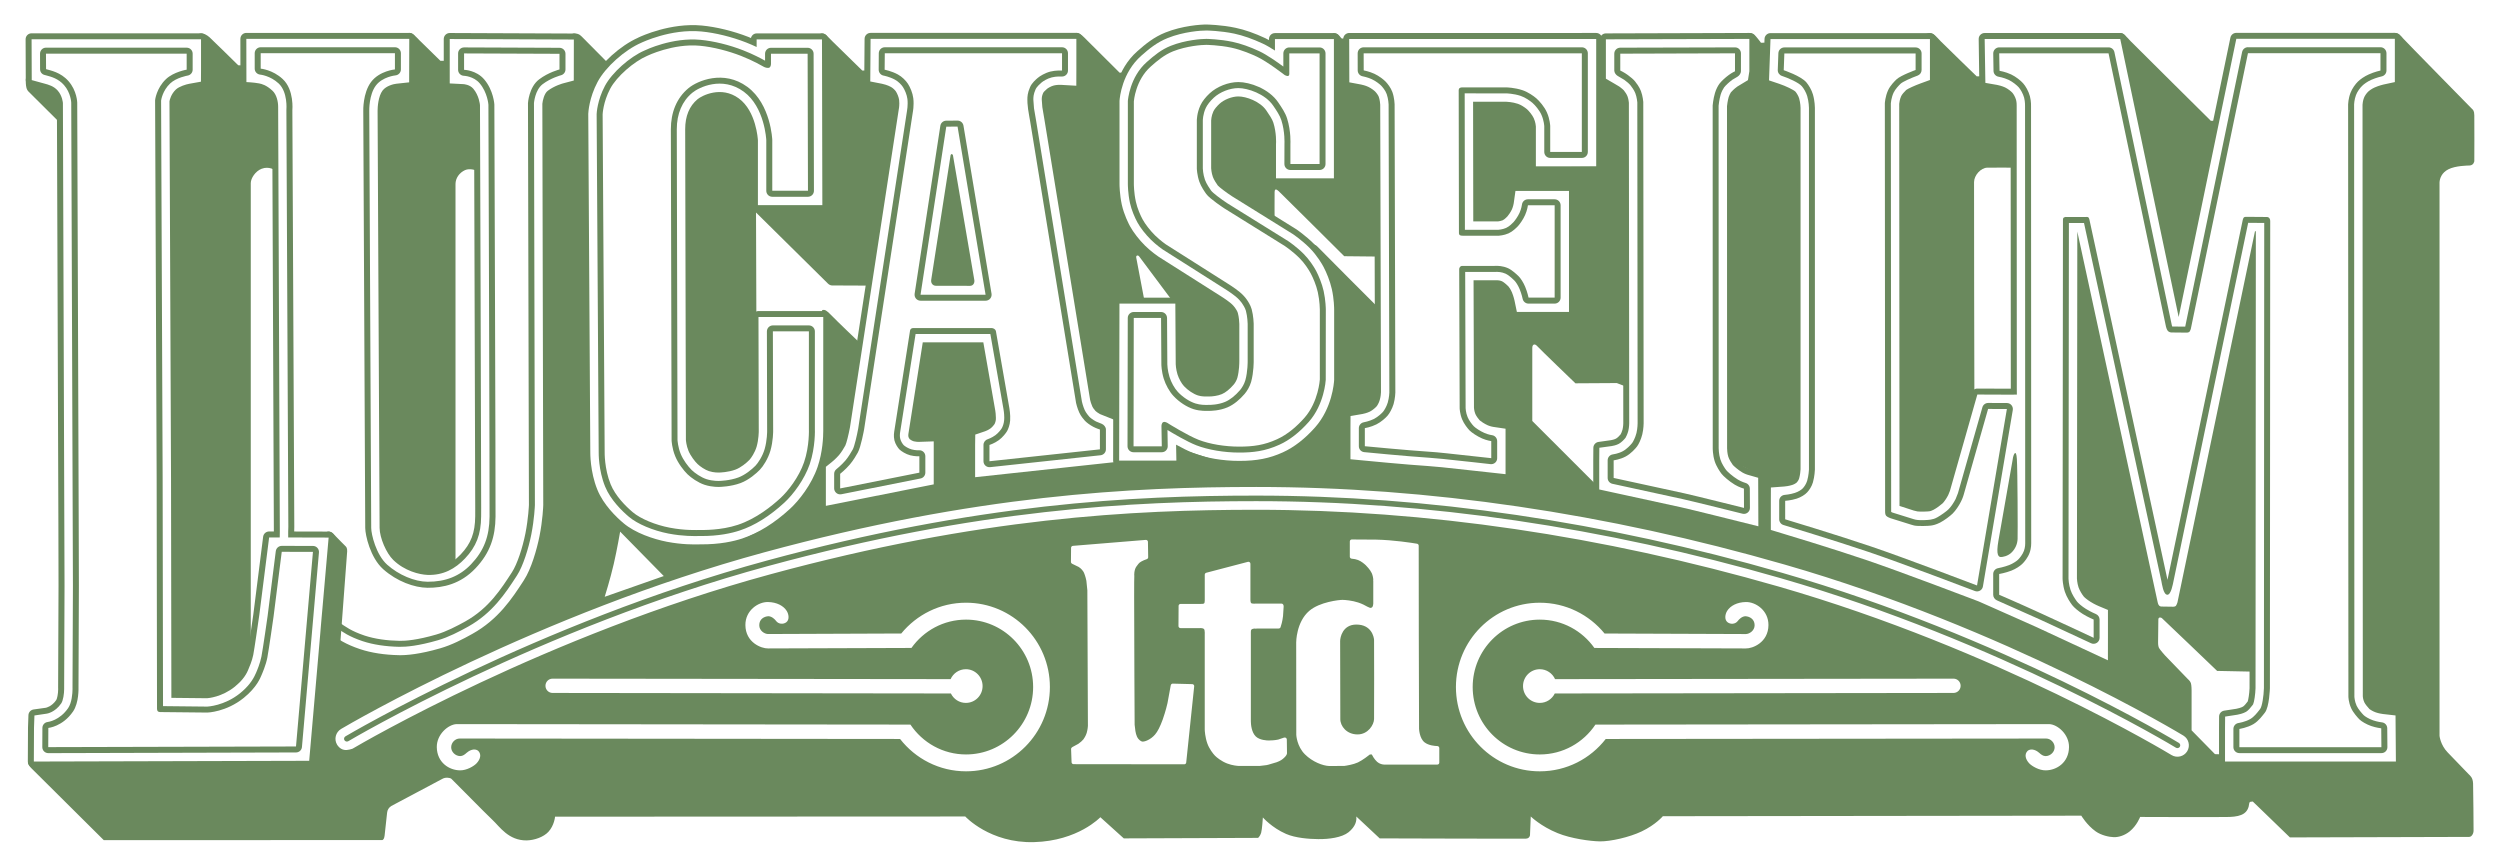 <?xml version="1.0" encoding="UTF-8" standalone="no"?>
<!DOCTYPE svg PUBLIC "-//W3C//DTD SVG 1.0//EN" "http://www.w3.org/TR/2001/REC-SVG-20010904/DTD/svg10.dtd">
<!-- Created with Inkscape (http://www.inkscape.org/) by Marsupilami -->
<svg
   xmlns:svg="http://www.w3.org/2000/svg"
   xmlns="http://www.w3.org/2000/svg"
   version="1.0"
   width="1024"
   height="355"
   viewBox="-2.949 -2.949 300.321 104.205"
   id="svg3686"
   fill="#6A895D">
  <defs
     id="defs3688" />
  <polygon
     points="-36.688,64.73 -36.688,64.742 -36.688,64.773 -36.688,64.73 "
     transform="translate(53.212,17.653)"
     id="polygon3621" />
  <path
     d="M 16.353,83.514 C 16.328,83.516 16.304,83.516 16.281,83.516 C 16.308,83.516 16.338,83.516 16.353,83.514 z"
     id="path3623" />
  <path
     d="M 2.449,2.781 C 2.257,2.781 2.077,2.856 1.942,2.993 C 1.809,3.127 1.734,3.31 1.734,3.502 C 1.734,3.503 1.74,5.368 1.74,5.368 C 1.74,5.694 1.944,5.971 2.252,6.056 L 2.502,6.123 C 3.074,6.275 3.936,6.503 4.615,7.276 C 5.443,8.215 5.487,9.388 5.487,9.4 L 5.663,59.947 L 5.689,67.476 L 5.639,79.732 C 5.639,79.775 5.642,79.826 5.642,79.88 C 5.642,80.431 5.551,81.556 5.111,82.193 C 4.086,83.679 2.719,83.847 2.659,83.857 C 2.297,83.896 2.019,84.203 2.019,84.57 L 2.008,86.883 C 2.008,87.074 2.081,87.252 2.213,87.387 C 2.351,87.526 2.537,87.602 2.729,87.602 L 32.512,87.52 C 32.884,87.52 33.196,87.235 33.226,86.864 L 35.271,63.468 C 35.286,63.269 35.217,63.068 35.08,62.923 C 34.948,62.773 34.754,62.691 34.551,62.689 L 30.797,62.683 C 30.436,62.683 30.133,62.949 30.081,63.31 L 29.098,71.105 C 29.094,71.136 28.535,75.066 28.355,75.984 C 28.193,76.812 27.827,77.668 27.705,77.951 C 27.684,77.99 27.661,78.041 27.661,78.041 C 27.307,78.883 26.678,79.678 25.786,80.4 C 23.898,81.925 21.864,82.005 21.841,82.007 C 21.841,82.007 17.558,81.958 16.521,81.95 C 16.521,81.274 16.476,54.522 16.476,54.522 C 16.476,54.522 16.291,9.256 16.291,9.147 C 16.3,9.073 16.459,7.955 17.383,7.082 C 18.127,6.376 19.476,6.137 19.487,6.137 C 19.835,6.074 20.085,5.776 20.085,5.427 L 20.085,3.503 C 20.085,3.106 19.766,2.783 19.367,2.783 L 2.449,2.781 M 5.153,6.802 C 4.21,5.73 2.988,5.524 2.461,5.365 L 2.449,3.502 L 19.365,3.502 L 19.365,5.426 C 19.365,5.426 17.806,5.688 16.886,6.556 C 15.712,7.668 15.569,9.093 15.569,9.093 C 15.569,9.093 15.753,53.999 15.756,54.53 C 15.761,55.057 15.8,82.296 15.8,82.296 C 15.8,82.296 15.824,82.536 15.917,82.593 C 16.067,82.683 16.284,82.665 16.284,82.665 L 21.861,82.724 C 21.861,82.724 24.12,82.667 26.233,80.956 C 27.802,79.688 28.235,78.52 28.344,78.27 C 28.451,78.018 28.877,77.069 29.064,76.118 C 29.245,75.173 29.81,71.196 29.81,71.196 L 30.797,63.397 L 34.547,63.405 L 32.51,86.801 L 2.722,86.879 L 2.734,84.572 C 2.734,84.572 4.458,84.414 5.703,82.597 C 6.432,81.536 6.359,79.734 6.359,79.734 C 6.359,79.734 6.405,68.504 6.406,67.476 C 6.406,66.453 6.385,59.947 6.385,59.947 L 6.207,9.383 C 6.207,9.383 6.182,7.967 5.153,6.802 z"
     id="path3625" />
  <path
     d="M 74.418,3.122 C 72.644,3.881 70.493,5.797 69.651,7.383 C 68.728,9.121 68.657,10.702 68.657,10.771 C 68.657,10.78 68.903,51.411 68.903,51.411 C 68.903,51.477 68.864,53.563 69.676,55.554 C 70.331,57.163 71.746,58.523 72.534,59.185 C 73.553,60.05 75.425,60.841 77.295,61.203 C 79.033,61.537 80.414,61.508 80.928,61.498 L 81.07,61.494 L 81.133,61.498 C 83.341,61.516 84.916,61.148 85.848,60.838 C 87.639,60.25 89.448,59.119 91.22,57.49 C 92.287,56.515 93.642,54.701 94.275,52.861 C 94.978,50.789 94.9,48.686 94.895,48.594 L 94.895,36.893 C 94.895,36.498 94.571,36.175 94.175,36.175 L 89.845,36.175 C 89.656,36.175 89.473,36.25 89.335,36.387 C 89.203,36.523 89.127,36.706 89.127,36.896 L 89.156,48.896 C 89.156,48.908 89.159,50.008 88.856,51.046 C 88.597,51.939 88.044,52.741 87.757,53.04 C 87.28,53.528 86.491,54.159 85.712,54.452 C 84.651,54.85 83.452,54.87 83.442,54.87 C 83.397,54.874 82.639,54.913 81.843,54.655 C 81.214,54.444 80.48,53.948 80.081,53.561 C 79.648,53.137 79.056,52.342 78.766,51.633 C 78.424,50.797 78.386,49.982 78.379,49.972 L 78.293,12.596 C 78.293,10.728 78.939,9.209 80.16,8.203 C 80.936,7.561 83.741,6.162 86.347,8.075 C 88.872,9.925 89.051,13.863 89.054,13.902 L 89.054,19.99 C 89.054,20.388 89.375,20.71 89.773,20.71 L 94.063,20.71 C 94.255,20.71 94.439,20.631 94.571,20.499 C 94.709,20.365 94.783,20.178 94.783,19.988 L 94.743,3.513 C 94.743,3.117 94.422,2.796 94.02,2.796 L 89.62,2.796 C 89.224,2.796 88.906,3.118 88.906,3.516 C 88.906,3.516 88.906,3.975 88.906,4.346 C 88.469,4.105 87.5,3.577 86.272,3.1 C 84.603,2.448 82.734,1.99 81.143,1.84 C 77.751,1.518 74.551,3.057 74.418,3.122 M 69.377,10.794 C 69.377,10.794 69.432,9.336 70.287,7.718 C 71.07,6.242 73.136,4.452 74.732,3.768 C 74.732,3.768 77.85,2.248 81.075,2.552 C 82.691,2.704 84.528,3.19 86.013,3.768 C 87.5,4.347 88.636,5.023 88.785,5.1 C 88.934,5.174 89.262,5.274 89.433,5.175 C 89.61,5.069 89.618,4.757 89.618,4.757 L 89.618,3.514 L 94.024,3.514 L 94.065,19.987 L 89.774,19.987 L 89.774,13.873 C 89.774,13.873 89.62,9.581 86.772,7.491 C 83.923,5.402 80.766,6.767 79.705,7.646 C 78.266,8.834 77.58,10.58 77.58,12.595 C 77.58,14.608 77.669,50.005 77.669,50.005 C 77.669,50.005 77.704,50.934 78.104,51.904 C 78.453,52.761 79.132,53.64 79.587,54.078 C 80.024,54.5 80.846,55.078 81.624,55.336 C 82.571,55.649 83.451,55.592 83.451,55.592 C 83.451,55.592 84.765,55.576 85.967,55.129 C 86.983,54.746 87.869,53.955 88.276,53.535 C 88.678,53.121 89.265,52.211 89.547,51.246 C 89.885,50.091 89.879,48.892 89.879,48.892 L 89.846,36.891 L 94.176,36.891 L 94.176,48.62 C 94.176,48.62 94.264,50.659 93.595,52.626 C 92.983,54.419 91.655,56.116 90.738,56.956 C 89.733,57.876 87.873,59.409 85.626,60.155 C 83.573,60.833 81.388,60.772 81.071,60.772 C 80.75,60.772 79.314,60.854 77.434,60.493 C 75.735,60.167 73.95,59.44 73,58.636 C 72.143,57.913 70.91,56.673 70.34,55.279 C 69.577,53.406 69.621,51.404 69.621,51.404 L 69.377,10.794 z"
     id="path3627" />
  <path
     d="M 73.701,1.552 C 73.69,1.559 73.675,1.564 73.675,1.564 L 73.675,1.564 C 73.675,1.565 73.661,1.571 73.659,1.571 C 73.659,1.574 73.655,1.579 73.655,1.579 C 71.498,2.54 69.139,4.665 68.124,6.574 C 67.042,8.622 66.941,10.496 66.935,10.706 C 66.93,10.715 66.93,10.773 66.93,10.773 L 67.18,51.421 C 67.18,51.421 67.176,51.446 67.176,51.499 C 67.176,51.935 67.222,54.11 68.076,56.206 C 68.874,58.155 70.51,59.735 71.42,60.507 C 72.912,61.765 75.267,62.57 76.973,62.894 C 78.893,63.269 80.402,63.236 80.969,63.222 C 80.969,63.222 81.072,63.216 81.081,63.216 L 81.123,63.222 C 83.561,63.24 85.338,62.827 86.39,62.476 C 88.414,61.806 90.432,60.554 92.388,58.759 C 93.526,57.718 95.13,55.693 95.905,53.413 C 96.556,51.511 96.627,49.587 96.627,48.85 L 96.626,48.582 L 96.626,35.169 C 96.626,34.77 96.302,34.449 95.906,34.449 L 88.118,34.449 C 87.928,34.449 87.742,34.526 87.61,34.66 C 87.475,34.798 87.399,34.977 87.399,35.172 L 87.432,48.9 C 87.432,48.91 87.428,49.786 87.203,50.562 C 87.032,51.14 86.645,51.708 86.518,51.837 C 86.164,52.206 85.588,52.655 85.11,52.839 C 84.346,53.124 83.43,53.148 83.421,53.148 C 83.406,53.148 83.328,53.152 83.328,53.152 C 83.308,53.152 82.843,53.166 82.389,53.013 C 82.044,52.904 81.533,52.56 81.287,52.322 C 81.028,52.072 80.567,51.468 80.367,50.984 C 80.146,50.446 80.112,49.907 80.112,49.901 C 80.112,49.901 80.112,49.901 80.112,49.893 C 80.112,49.378 80.025,12.591 80.025,12.591 C 80.025,11.238 80.441,10.207 81.263,9.53 C 81.653,9.212 83.593,8.191 85.33,9.464 C 87.153,10.799 87.332,13.927 87.332,13.956 L 87.332,21.715 C 87.332,22.111 87.652,22.434 88.052,22.434 L 95.798,22.434 C 95.99,22.434 96.172,22.358 96.308,22.223 C 96.442,22.086 96.519,21.902 96.519,21.711 L 96.471,1.788 C 96.468,1.392 96.145,1.068 95.752,1.068 L 87.895,1.068 C 87.56,1.068 87.286,1.308 87.211,1.623 C 87.101,1.577 86.904,1.492 86.904,1.492 C 85.086,0.783 83.047,0.285 81.304,0.12 C 77.542,-0.234 74.022,1.401 73.701,1.552 M 81.239,0.835 C 82.914,0.991 84.882,1.475 86.638,2.16 C 87.103,2.341 87.512,2.524 87.893,2.704 C 87.893,2.248 87.893,1.787 87.893,1.787 L 95.75,1.787 L 95.794,21.715 L 88.047,21.715 C 88.047,21.715 88.047,14.02 88.047,13.923 C 88.04,13.798 87.847,10.417 85.751,8.883 C 83.624,7.323 81.301,8.56 80.798,8.973 C 79.805,9.797 79.302,11.014 79.302,12.592 C 79.302,12.592 79.389,49.831 79.389,49.944 C 79.393,49.999 79.437,50.617 79.697,51.25 C 79.946,51.861 80.479,52.545 80.783,52.836 C 81.097,53.141 81.697,53.543 82.16,53.695 C 82.757,53.89 83.343,53.867 83.349,53.867 L 83.426,53.865 C 83.436,53.865 84.468,53.844 85.355,53.51 C 85.98,53.276 86.653,52.733 87.032,52.338 C 87.229,52.133 87.685,51.459 87.89,50.76 C 88.147,49.876 88.149,48.908 88.149,48.899 L 88.115,35.168 L 95.903,35.168 C 95.903,35.168 95.903,48.559 95.903,48.603 C 95.903,48.649 95.903,48.725 95.903,48.852 C 95.903,49.554 95.839,51.382 95.227,53.179 C 94.491,55.335 92.977,57.247 91.901,58.232 C 90.021,59.957 88.09,61.154 86.164,61.795 C 85.162,62.127 83.47,62.52 81.128,62.5 L 81.069,62.5 L 80.952,62.503 C 80.403,62.515 78.95,62.544 77.106,62.189 C 75.491,61.876 73.269,61.128 71.883,59.949 C 71.025,59.228 69.48,57.746 68.746,55.933 C 67.855,53.751 67.894,51.462 67.894,51.415 L 67.65,10.769 L 67.65,10.728 C 67.66,10.54 67.751,8.817 68.766,6.909 C 69.711,5.122 72.034,3.044 74.051,2.181 L 73.974,2.216 C 74.12,2.147 77.565,0.49 81.239,0.835 z"
     id="path3629" />
  <path
     d="M 112.044,11.551 L 110.69,11.561 C 110.333,11.563 110.038,11.822 109.981,12.17 L 106.888,32.378 C 106.86,32.584 106.919,32.796 107.055,32.957 C 107.192,33.113 107.394,33.206 107.601,33.206 L 115.423,33.206 C 115.637,33.206 115.837,33.114 115.974,32.951 C 116.112,32.79 116.167,32.577 116.136,32.369 L 112.76,12.151 C 112.698,11.803 112.398,11.549 112.044,11.551 M 110.694,12.281 L 112.051,12.27 L 115.42,32.488 L 107.599,32.488 L 110.694,12.281 z"
     id="path3631" />
  <path
     d="M 103.302,2.734 C 102.908,2.734 102.586,3.052 102.58,3.447 L 102.568,5.426 C 102.567,5.773 102.812,6.074 103.153,6.141 C 103.163,6.141 103.887,6.277 104.528,6.633 C 104.939,6.857 105.301,7.237 105.483,7.516 C 105.704,7.854 105.955,8.432 106.022,8.951 C 106.11,9.695 105.967,10.404 105.967,10.413 C 105.964,10.449 100.102,48.591 100.102,48.591 C 99.955,49.4 99.65,50.737 99.443,51.102 C 99.246,51.44 98.934,51.989 98.562,52.426 C 98.075,52.992 97.499,53.449 97.49,53.455 C 97.318,53.59 97.214,53.799 97.214,54.018 L 97.214,55.77 C 97.214,55.987 97.314,56.19 97.48,56.325 C 97.647,56.464 97.866,56.518 98.077,56.475 L 107.599,54.58 C 107.936,54.514 108.177,54.219 108.177,53.875 L 108.177,51.904 C 108.177,51.709 108.098,51.519 107.955,51.384 C 107.812,51.249 107.622,51.177 107.426,51.189 C 107.42,51.189 106.982,51.209 106.539,51.087 C 106.138,50.983 105.712,50.702 105.584,50.579 C 105.474,50.475 105.237,50.129 105.162,49.816 C 105.124,49.673 105.115,49.526 105.115,49.398 C 105.115,49.213 105.138,49.075 105.138,49.071 C 105.141,49.056 106.74,38.895 107.005,37.205 C 107.509,37.205 115.859,37.206 115.994,37.206 C 116.244,38.643 117.573,46.245 117.573,46.245 C 117.577,46.252 117.665,46.754 117.665,47.279 C 117.665,47.372 117.66,47.466 117.653,47.554 C 117.629,47.971 117.464,48.366 117.379,48.518 C 117.293,48.684 116.944,49.122 116.598,49.376 C 116.161,49.698 115.671,49.86 115.665,49.864 C 115.369,49.96 115.168,50.237 115.168,50.545 L 115.168,52.504 C 115.168,52.709 115.253,52.902 115.402,53.037 C 115.557,53.174 115.759,53.238 115.966,53.217 L 129.243,51.787 C 129.61,51.746 129.888,51.439 129.888,51.074 L 129.888,48.689 C 129.888,48.396 129.645,48.112 129.376,48.002 L 128.706,47.731 C 128.323,47.531 127.991,47.267 127.883,47.144 C 127.789,47.036 127.5,46.708 127.334,46.349 C 127.126,45.883 127.003,45.344 127.003,45.339 C 127.003,45.331 121.502,11.602 121.502,11.602 C 121.5,11.587 121.242,10.075 121.242,10.075 L 121.164,9.047 C 121.164,8.754 121.164,8.402 121.424,7.811 C 121.576,7.463 121.998,7.102 122.156,6.967 C 122.32,6.824 122.832,6.491 123.381,6.356 C 123.935,6.214 124.554,6.25 124.56,6.252 C 124.759,6.265 124.955,6.195 125.098,6.061 C 125.248,5.923 125.327,5.735 125.327,5.534 L 125.327,3.454 C 125.327,3.055 125.007,2.734 124.611,2.734 L 103.302,2.734 M 103.302,3.453 L 124.611,3.453 L 124.611,5.533 C 124.611,5.533 123.885,5.486 123.206,5.656 C 122.548,5.825 121.939,6.207 121.688,6.421 C 121.477,6.602 120.985,7.022 120.77,7.522 C 120.455,8.232 120.445,8.692 120.445,9.042 C 120.445,9.214 120.445,9.554 120.53,10.175 C 120.6,10.665 120.792,11.72 120.792,11.72 L 126.299,45.495 C 126.299,45.495 126.431,46.103 126.68,46.648 C 126.877,47.081 127.194,47.451 127.347,47.622 C 127.538,47.832 127.944,48.147 128.374,48.37 C 128.754,48.568 129.166,48.693 129.166,48.693 L 129.166,51.078 L 115.886,52.508 L 115.886,50.549 C 115.886,50.549 116.477,50.364 117.024,49.964 C 117.474,49.633 117.882,49.109 118.014,48.869 C 118.139,48.639 118.338,48.148 118.374,47.609 C 118.422,46.893 118.281,46.126 118.281,46.126 L 116.665,36.884 C 116.665,36.884 116.645,36.71 116.46,36.592 C 116.28,36.472 116.064,36.494 116.064,36.494 L 106.768,36.494 C 106.768,36.494 106.578,36.484 106.47,36.572 C 106.342,36.667 106.332,36.838 106.332,36.838 L 104.434,48.952 C 104.434,48.952 104.334,49.472 104.458,49.994 C 104.573,50.461 104.893,50.927 105.088,51.112 C 105.295,51.303 105.817,51.651 106.355,51.792 C 106.919,51.937 107.459,51.911 107.459,51.911 L 107.459,53.88 L 97.935,55.776 L 97.935,54.02 C 97.935,54.02 98.562,53.528 99.103,52.895 C 99.543,52.381 99.899,51.743 100.061,51.457 C 100.425,50.822 100.811,48.701 100.811,48.701 L 106.669,10.556 C 106.669,10.556 106.836,9.744 106.729,8.864 C 106.651,8.222 106.354,7.542 106.087,7.129 C 105.834,6.735 105.379,6.281 104.874,6.003 C 104.109,5.587 103.283,5.433 103.283,5.433 L 103.302,3.453 z"
     id="path3633" />
  <path
     d="M 124.611,1.006 L 101.59,1.006 C 101.196,1.006 100.874,1.323 100.872,1.715 L 100.83,6.844 C 100.83,7.187 101.071,7.49 101.412,7.552 L 102.833,7.829 C 102.93,7.85 103.366,7.955 103.698,8.139 C 103.83,8.209 103.99,8.373 104.038,8.449 C 104.145,8.615 104.281,8.946 104.311,9.155 L 104.326,9.475 L 104.277,10.083 C 104.275,10.084 104.262,10.163 104.262,10.163 C 104.258,10.178 98.399,48.325 98.399,48.325 C 98.237,49.206 97.998,50.119 97.914,50.297 C 97.783,50.53 97.518,50.987 97.253,51.3 C 96.892,51.718 96.441,52.081 96.424,52.097 C 96.425,52.097 95.77,52.611 95.77,52.611 C 95.599,52.748 95.495,52.953 95.495,53.175 L 95.495,54.011 L 95.495,57.872 C 95.495,58.087 95.59,58.288 95.761,58.427 C 95.924,58.562 96.141,58.616 96.355,58.575 L 109.328,55.993 C 109.665,55.925 109.904,55.632 109.904,55.292 L 109.904,50.119 C 109.904,49.922 109.826,49.736 109.687,49.598 C 109.549,49.465 109.355,49.391 109.168,49.397 L 107.365,49.459 L 106.978,49.415 C 106.95,49.409 106.897,49.386 106.847,49.357 C 106.847,49.349 106.847,49.338 106.847,49.338 C 106.847,49.344 107.925,42.504 107.925,42.504 C 107.925,42.504 108.344,39.817 108.485,38.93 C 109.423,38.93 113.623,38.93 114.546,38.93 C 114.726,39.954 115.878,46.542 115.878,46.542 L 115.942,47.279 L 115.937,47.436 C 115.936,47.509 115.904,47.612 115.876,47.671 C 115.821,47.751 115.677,47.911 115.584,47.98 C 115.408,48.109 115.174,48.205 115.119,48.222 L 113.949,48.617 C 113.662,48.714 113.465,48.985 113.459,49.288 L 113.444,50.536 L 113.444,54.425 C 113.444,54.626 113.532,54.823 113.686,54.956 C 113.837,55.091 114.038,55.159 114.242,55.136 L 130.756,53.298 C 131.127,53.257 131.145,52.96 131.145,52.593 L 131.172,47.466 C 131.172,47.173 130.989,46.908 130.717,46.8 L 129.938,46.367 C 129.938,46.368 129.61,46.235 129.498,46.187 C 129.473,46.172 129.148,45.954 129.141,45.95 C 129.141,45.94 128.911,45.628 128.911,45.628 C 128.911,45.626 128.698,44.977 128.698,44.977 C 128.698,44.967 123.209,11.317 123.209,11.317 C 123.209,11.313 122.99,10.01 122.96,9.843 C 122.957,9.785 122.901,9.095 122.897,9.026 C 122.897,8.852 122.91,8.755 122.989,8.557 C 123.023,8.522 123.282,8.272 123.282,8.272 C 123.336,8.232 123.604,8.074 123.805,8.023 C 124.026,7.968 124.348,7.965 124.461,7.969 L 126.286,8.076 C 126.485,8.088 126.679,8.018 126.821,7.883 C 126.966,7.746 127.047,7.561 127.051,7.363 L 127.055,5.535 L 127.055,1.718 C 127.055,1.318 126.738,1.001 126.339,1.001 L 124.611,1.001 M 126.335,1.723 L 126.335,5.531 L 126.328,7.359 L 124.502,7.254 C 124.369,7.246 123.957,7.244 123.633,7.328 C 123.285,7.413 122.909,7.648 122.816,7.727 C 122.475,8.019 122.373,8.157 122.346,8.215 C 122.175,8.612 122.175,8.798 122.175,9.045 L 122.243,9.934 C 122.243,9.934 122.492,11.402 122.497,11.436 C 122.497,11.436 127.969,45.004 127.992,45.142 C 128.023,45.28 128.121,45.636 128.253,45.925 C 128.297,46.027 128.404,46.202 128.636,46.463 C 128.698,46.527 128.924,46.703 129.176,46.839 L 129.672,47.037 L 130.897,47.525 L 130.897,52.619 L 114.162,54.426 L 114.162,50.547 L 114.179,49.301 L 115.352,48.905 C 115.452,48.874 115.758,48.746 116.008,48.564 C 116.208,48.418 116.435,48.142 116.504,48.03 C 116.543,47.954 116.639,47.713 116.655,47.489 C 116.659,47.419 116.659,47.354 116.659,47.281 C 116.659,46.931 116.609,46.556 116.586,46.418 C 116.586,46.418 115.435,39.848 115.149,38.213 C 113.849,38.213 109.382,38.213 107.867,38.213 C 107.397,41.207 106.141,49.214 106.138,49.234 C 106.133,49.272 106.126,49.332 106.126,49.398 C 106.126,49.461 106.132,49.527 106.145,49.578 C 106.162,49.644 106.236,49.778 106.294,49.852 C 106.387,49.928 106.616,50.067 106.798,50.114 C 107.035,50.175 107.307,50.18 107.389,50.18 L 109.186,50.117 L 109.186,55.288 L 96.217,57.87 L 96.217,54.013 L 96.218,53.175 L 96.871,52.655 C 96.875,52.655 97.379,52.253 97.801,51.764 C 98.104,51.409 98.384,50.922 98.56,50.61 C 98.692,50.345 98.952,49.305 99.114,48.432 L 104.969,10.287 L 104.981,10.209 C 104.987,10.206 105.048,9.881 105.048,9.475 C 105.048,9.346 105.04,9.207 105.025,9.066 C 104.981,8.725 104.794,8.294 104.645,8.056 C 104.535,7.888 104.285,7.639 104.046,7.507 C 103.637,7.282 103.131,7.152 102.969,7.123 L 101.555,6.846 L 101.593,1.721 L 124.612,1.721 L 126.338,1.721 L 126.338,1.723 L 126.335,1.723 z"
     id="path3635" />
  <path
     d="M 137.691,2.556 C 136.545,3.012 135.709,3.708 134.808,4.503 C 132.752,6.314 132.537,9.069 132.526,9.187 L 132.526,19.166 C 132.526,19.212 132.526,20.296 132.78,21.458 C 132.967,22.316 133.364,23.222 133.672,23.785 C 134.018,24.426 134.661,25.246 135.297,25.873 C 135.978,26.54 136.667,27.011 136.693,27.03 C 136.713,27.045 144.141,31.758 144.141,31.758 C 144.162,31.772 144.894,32.218 145.476,32.691 C 145.843,32.985 146.099,33.298 146.197,33.437 L 146.231,33.481 C 146.358,33.674 146.609,34.035 146.72,34.419 C 146.912,35.128 146.931,35.976 146.931,35.982 L 146.931,40.463 C 146.931,40.487 146.946,41.703 146.653,42.763 C 146.515,43.249 146.235,43.692 146.02,43.948 C 145.432,44.63 144.808,45.123 144.219,45.37 C 143.381,45.724 142.44,45.737 142.261,45.731 L 142.121,45.733 C 141.837,45.738 141.246,45.752 140.649,45.56 C 139.939,45.334 139.128,44.806 138.539,44.174 C 138.132,43.74 137.736,43.029 137.531,42.361 C 137.286,41.571 137.272,40.87 137.272,40.863 L 137.238,35.278 C 137.233,34.881 136.914,34.563 136.519,34.563 L 133.237,34.563 C 132.839,34.563 132.514,34.884 132.514,35.28 L 132.485,50.707 C 132.485,50.896 132.56,51.078 132.695,51.215 C 132.833,51.35 133.013,51.424 133.203,51.424 L 136.602,51.424 C 136.797,51.424 136.977,51.35 137.113,51.213 C 137.246,51.074 137.32,50.897 137.32,50.707 C 137.32,50.703 137.298,49.367 137.289,48.751 C 137.912,49.13 139.635,50.155 140.776,50.597 C 142.176,51.138 144.099,51.464 145.914,51.464 C 147.566,51.464 149.023,51.304 150.746,50.521 C 151.966,49.971 153.154,49.042 154.283,47.769 C 156.132,45.682 156.313,42.838 156.319,42.719 L 156.327,34.269 C 156.327,34.223 156.317,33.173 156.064,32.034 C 155.863,31.136 155.452,30.173 155.161,29.615 C 154.868,29.067 154.322,28.242 153.676,27.59 C 152.823,26.729 151.852,26.07 151.808,26.044 C 151.787,26.029 144.493,21.495 144.493,21.495 C 143.712,20.984 142.733,20.244 142.533,19.965 C 142.377,19.741 141.97,19.158 141.795,18.664 C 141.559,17.985 141.539,17.316 141.539,17.309 L 141.539,11.538 C 141.539,11.532 141.54,10.794 141.9,10.021 C 142.075,9.651 142.416,9.21 142.847,8.809 C 143.595,8.111 144.788,7.642 145.814,7.642 C 146.919,7.642 149.02,8.315 150.008,9.765 C 150.404,10.348 150.801,10.935 150.982,11.505 C 151.431,12.918 151.355,14.315 151.355,14.329 L 151.347,16.771 C 151.347,17.17 151.667,17.49 152.068,17.49 L 155.577,17.49 C 155.972,17.49 156.292,17.17 156.292,16.771 L 156.292,3.476 C 156.292,3.077 155.972,2.754 155.577,2.754 L 151.935,2.754 C 151.541,2.754 151.221,3.076 151.221,3.476 C 151.221,3.476 151.221,4.361 151.221,5.055 C 150.487,4.512 149.238,3.635 148.339,3.213 C 147.17,2.668 146.087,2.29 145.124,2.084 C 143.573,1.753 142.03,1.729 141.968,1.726 C 141.412,1.722 139.445,1.858 137.691,2.556 M 133.236,35.28 L 136.518,35.28 L 136.555,40.871 C 136.555,40.871 136.56,41.662 136.838,42.573 C 137.07,43.309 137.511,44.13 138.015,44.664 C 138.68,45.377 139.581,45.976 140.432,46.246 C 141.255,46.505 142.033,46.446 142.254,46.452 C 142.503,46.452 143.534,46.44 144.494,46.031 C 145.282,45.7 145.996,45.074 146.564,44.413 C 146.857,44.07 147.186,43.532 147.349,42.955 C 147.673,41.776 147.655,40.46 147.655,40.46 L 147.655,35.966 C 147.655,35.966 147.633,35.035 147.41,34.224 C 147.26,33.689 146.938,33.235 146.791,33.025 C 146.647,32.819 146.345,32.461 145.933,32.129 C 145.307,31.622 144.533,31.15 144.533,31.15 L 137.101,26.437 C 137.101,26.437 136.445,25.989 135.801,25.358 C 135.195,24.758 134.604,23.991 134.307,23.441 C 134.042,22.958 133.666,22.115 133.49,21.303 C 133.244,20.207 133.247,19.165 133.247,19.165 L 133.247,9.237 C 133.247,9.237 133.431,6.679 135.287,5.045 C 136.096,4.326 136.903,3.649 137.958,3.223 C 139.59,2.575 141.434,2.441 141.957,2.446 C 141.957,2.446 143.477,2.465 144.976,2.783 C 146.249,3.057 147.483,3.607 148.036,3.865 C 149.298,4.452 151.393,6.082 151.393,6.082 C 151.393,6.082 151.683,6.242 151.831,6.169 C 151.977,6.1 151.936,5.809 151.936,5.809 L 151.936,3.475 L 155.577,3.475 L 155.577,16.767 L 152.07,16.767 L 152.07,14.371 C 152.07,14.371 152.167,12.854 151.668,11.285 C 151.456,10.605 151.017,9.97 150.601,9.357 C 149.47,7.695 147.175,6.917 145.815,6.917 C 144.612,6.917 143.234,7.459 142.358,8.278 C 141.9,8.704 141.478,9.217 141.249,9.717 C 140.815,10.657 140.819,11.533 140.819,11.533 L 140.819,17.325 C 140.819,17.325 140.843,18.097 141.12,18.897 C 141.327,19.492 141.774,20.125 141.95,20.372 C 142.353,20.943 144.12,22.102 144.12,22.102 L 151.411,26.638 C 151.411,26.638 152.356,27.274 153.171,28.094 C 153.796,28.72 154.283,29.491 154.527,29.95 C 154.782,30.427 155.178,31.331 155.366,32.19 C 155.604,33.265 155.607,34.269 155.607,34.269 L 155.607,42.676 C 155.607,42.676 155.452,45.365 153.751,47.295 C 152.873,48.279 151.769,49.273 150.451,49.868 C 148.943,50.558 147.632,50.75 145.918,50.75 C 144.2,50.75 142.378,50.452 141.038,49.933 C 139.703,49.411 137.423,47.991 137.423,47.991 C 137.423,47.991 137.056,47.705 136.806,47.794 C 136.557,47.882 136.566,48.293 136.566,48.293 L 136.606,50.711 L 133.21,50.711 L 133.236,35.28 z"
     id="path3637" />
  <path
     d="M 137.054,0.953 C 135.654,1.511 134.653,2.34 133.667,3.209 C 131.135,5.443 130.833,8.7 130.807,9.065 L 130.802,9.126 L 130.802,19.17 C 130.802,19.39 130.811,20.545 131.095,21.828 C 131.386,23.135 131.985,24.29 132.158,24.612 C 132.584,25.393 133.343,26.368 134.09,27.105 C 134.846,27.844 135.584,28.362 135.724,28.457 C 135.737,28.466 135.783,28.498 135.783,28.498 C 135.792,28.502 143.226,33.219 143.226,33.219 C 143.232,33.222 144.399,34.036 144.399,34.036 L 144.776,34.414 L 144.808,34.463 C 144.987,34.721 145.04,34.833 145.055,34.88 C 145.158,35.26 145.202,35.813 145.206,36.023 L 145.206,40.496 C 145.206,40.667 145.194,41.561 144.992,42.299 C 144.936,42.492 144.808,42.71 144.71,42.821 C 144.304,43.291 143.885,43.64 143.545,43.785 C 143.17,43.943 142.635,44.011 142.278,44.007 C 142.263,44.007 142.098,44.011 142.098,44.011 C 141.883,44.015 141.501,44.022 141.171,43.917 C 140.736,43.782 140.186,43.412 139.795,42.998 C 139.57,42.752 139.303,42.263 139.178,41.854 C 139.012,41.325 138.998,40.848 138.998,40.827 L 138.952,33.557 C 138.95,33.159 138.626,32.842 138.229,32.842 L 131.512,32.842 C 131.111,32.842 130.79,33.163 130.79,33.56 L 130.755,52.435 C 130.755,52.624 130.829,52.81 130.965,52.945 C 131.101,53.08 131.283,53.156 131.475,53.156 L 138.356,53.156 C 138.545,53.156 138.732,53.08 138.868,52.941 C 138.997,52.806 139.069,52.621 139.069,52.439 C 139.069,52.435 139.065,52.048 139.06,51.718 C 139.465,51.919 139.838,52.087 140.147,52.21 C 141.76,52.835 143.862,53.192 145.912,53.192 C 148.135,53.192 149.739,52.878 151.457,52.098 C 152.895,51.444 154.281,50.372 155.574,48.914 C 157.774,46.427 158.019,43.179 158.039,42.818 C 158.047,42.803 158.047,42.742 158.047,42.728 L 158.047,34.27 C 158.047,34.14 158.036,32.968 157.751,31.665 C 157.514,30.597 157.047,29.489 156.681,28.809 C 156.515,28.49 155.887,27.37 154.904,26.377 C 153.925,25.395 152.82,24.646 152.775,24.611 C 152.764,24.606 152.706,24.57 152.706,24.57 C 152.697,24.564 145.404,20.028 145.404,20.028 C 144.739,19.59 144.045,19.051 143.897,18.898 C 143.569,18.426 143.457,18.188 143.427,18.092 C 143.288,17.689 143.261,17.267 143.26,17.251 L 143.261,11.541 C 143.261,11.547 143.28,11.146 143.466,10.746 C 143.529,10.612 143.727,10.347 144.022,10.069 C 144.44,9.679 145.229,9.37 145.811,9.37 C 146.579,9.37 147.999,9.889 148.578,10.739 C 148.9,11.211 149.233,11.7 149.334,12.028 C 149.68,13.111 149.628,14.222 149.624,14.233 C 149.624,14.246 149.621,14.31 149.621,14.321 L 149.621,18.497 C 149.621,18.896 149.942,19.217 150.338,19.217 L 157.298,19.217 C 157.695,19.217 158.013,18.896 158.013,18.497 L 158.013,1.75 C 158.013,1.35 157.693,1.03 157.298,1.03 L 150.212,1.03 C 149.814,1.03 149.492,1.35 149.492,1.75 C 149.492,1.75 149.492,1.851 149.492,1.873 C 149.344,1.794 149.198,1.708 149.064,1.647 C 147.778,1.047 146.575,0.624 145.482,0.395 C 143.766,0.027 142.057,0.002 141.987,0 C 141.301,-0.01 139.078,0.145 137.054,0.953 M 141.979,0.72 C 142.047,0.72 143.687,0.747 145.331,1.096 C 146.371,1.32 147.523,1.723 148.758,2.299 C 149.208,2.509 149.713,2.813 150.211,3.131 C 150.211,2.69 150.211,1.751 150.211,1.751 L 157.3,1.751 L 157.3,18.492 L 150.337,18.492 L 150.337,14.315 L 150.343,14.268 C 150.343,14.254 150.407,13.026 150.021,11.805 C 149.884,11.374 149.532,10.852 149.171,10.329 C 148.42,9.231 146.742,8.646 145.812,8.646 C 145.048,8.646 144.088,9.022 143.532,9.542 C 143.199,9.852 142.928,10.188 142.81,10.439 C 142.554,10.995 142.541,11.538 142.541,11.533 C 142.541,11.533 142.541,17.196 142.541,17.28 C 142.543,17.324 142.571,17.825 142.748,18.325 C 142.87,18.677 143.204,19.158 143.338,19.351 C 143.526,19.567 144.339,20.184 145.025,20.634 L 152.317,25.166 L 152.378,25.203 C 152.421,25.232 153.47,25.947 154.394,26.876 C 155.303,27.8 155.897,28.841 156.053,29.14 C 156.393,29.78 156.826,30.816 157.051,31.812 C 157.323,33.036 157.329,34.139 157.329,34.264 L 157.329,42.721 L 157.326,42.77 C 157.306,43.106 157.086,46.124 155.039,48.433 C 153.811,49.814 152.513,50.825 151.162,51.438 C 149.546,52.17 148.03,52.465 145.916,52.465 C 143.95,52.465 141.942,52.129 140.41,51.529 C 139.784,51.287 139.015,50.894 138.325,50.513 C 138.325,50.534 138.36,52.427 138.36,52.427 L 131.479,52.427 L 131.516,33.551 L 138.234,33.551 C 138.234,33.551 138.281,40.833 138.281,40.84 L 138.281,40.84 C 138.281,40.849 138.298,41.419 138.493,42.059 C 138.656,42.573 138.974,43.16 139.278,43.481 C 139.75,43.985 140.407,44.421 140.956,44.596 C 141.396,44.737 141.86,44.727 142.106,44.722 L 142.274,44.722 C 142.675,44.723 143.32,44.652 143.829,44.437 C 144.275,44.25 144.78,43.841 145.258,43.282 C 145.409,43.104 145.6,42.793 145.689,42.483 C 145.919,41.652 145.928,40.675 145.928,40.486 C 145.928,40.469 145.928,35.996 145.928,35.996 C 145.926,35.793 145.884,35.162 145.749,34.679 C 145.69,34.459 145.504,34.19 145.405,34.045 L 145.369,33.998 C 145.326,33.934 145.135,33.694 144.852,33.466 C 144.323,33.041 143.642,32.619 143.612,32.602 L 136.178,27.887 L 136.134,27.855 C 136.051,27.802 135.327,27.301 134.592,26.584 C 133.892,25.893 133.187,24.983 132.791,24.263 C 132.628,23.965 132.072,22.883 131.801,21.673 C 131.534,20.438 131.523,19.314 131.523,19.167 L 131.523,9.173 L 131.529,9.114 C 131.553,8.781 131.821,5.791 134.146,3.745 C 135.082,2.918 136.03,2.135 137.325,1.621 C 139.233,0.856 141.329,0.713 141.979,0.72 z"
     id="path3639" />
  <path
     d="M 160.876,2.74 C 160.681,2.74 160.499,2.817 160.362,2.953 C 160.231,3.088 160.156,3.273 160.156,3.463 L 160.161,5.517 C 160.166,5.866 160.413,6.162 160.753,6.225 C 160.758,6.225 161.332,6.331 161.867,6.579 C 162.364,6.809 162.824,7.184 163.001,7.367 C 163.106,7.482 163.485,7.9 163.648,8.365 C 163.852,8.942 163.877,9.596 163.877,9.605 C 163.877,9.605 163.966,44.259 163.966,44.261 C 163.966,44.249 163.945,44.855 163.778,45.439 C 163.638,45.911 163.359,46.382 163.206,46.562 C 163.02,46.775 162.555,47.2 162.083,47.436 C 161.516,47.713 160.905,47.818 160.902,47.82 C 160.552,47.878 160.298,48.177 160.298,48.529 L 160.298,50.704 C 160.298,51.069 160.577,51.38 160.946,51.413 C 160.997,51.419 166.078,51.915 168.73,52.085 C 169.715,52.149 170.385,52.224 174.102,52.628 L 176.135,52.855 C 176.34,52.876 176.539,52.812 176.694,52.675 C 176.847,52.538 176.929,52.343 176.929,52.14 L 176.929,50.09 C 176.929,49.729 176.665,49.421 176.311,49.374 C 176.3,49.374 175.865,49.311 175.408,49.111 C 174.884,48.887 174.299,48.488 174.12,48.3 C 173.914,48.093 173.537,47.6 173.376,47.2 C 173.15,46.656 173.135,46.128 173.135,46.12 C 173.135,46.12 173.092,31.73 173.084,29.747 C 173.575,29.747 176.961,29.742 176.961,29.742 C 176.981,29.742 177.448,29.737 177.937,29.954 C 178.207,30.077 178.566,30.354 178.997,30.777 C 179.168,30.94 179.447,31.373 179.631,31.817 C 179.867,32.389 179.993,32.974 179.993,32.983 C 180.066,33.316 180.356,33.555 180.7,33.555 L 183.839,33.555 C 184.236,33.555 184.557,33.232 184.557,32.837 L 184.557,21.732 C 184.557,21.333 184.237,21.013 183.839,21.013 L 180.627,21.013 C 180.265,21.013 179.956,21.279 179.912,21.638 C 179.912,21.643 179.846,22.129 179.628,22.62 C 179.423,23.093 179.042,23.598 178.899,23.754 C 178.776,23.881 178.405,24.273 177.999,24.456 C 177.588,24.642 177.083,24.678 177.081,24.678 C 177.081,24.678 173.444,24.678 173.05,24.678 C 173.05,24.121 173.024,8.734 173.024,8.276 C 174.075,8.276 178.035,8.279 178.035,8.279 L 178.035,8.279 C 178.035,8.279 178.906,8.298 179.747,8.577 C 180.325,8.77 180.915,9.199 181.172,9.421 C 181.472,9.678 182.005,10.293 182.248,10.848 C 182.561,11.543 182.592,12.223 182.592,12.228 L 182.592,15.319 C 182.592,15.716 182.91,16.039 183.305,16.039 L 187.111,16.039 C 187.513,16.039 187.83,15.717 187.83,15.319 L 187.83,3.459 C 187.83,3.062 187.509,2.738 187.111,2.738 L 160.876,2.74 M 160.876,3.461 L 187.108,3.461 L 187.108,15.318 L 183.307,15.318 L 183.307,12.203 C 183.307,12.203 183.281,11.397 182.905,10.557 C 182.611,9.887 182.003,9.191 181.641,8.876 C 181.309,8.59 180.639,8.116 179.973,7.895 C 179.008,7.573 178.035,7.558 178.035,7.558 L 172.793,7.558 C 172.793,7.558 172.515,7.542 172.391,7.655 C 172.275,7.764 172.304,8.037 172.304,8.037 L 172.332,24.966 C 172.332,24.966 172.308,25.216 172.422,25.311 C 172.536,25.404 172.829,25.392 172.829,25.392 L 177.128,25.392 C 177.128,25.392 177.751,25.353 178.297,25.108 C 178.802,24.881 179.218,24.454 179.422,24.248 C 179.619,24.036 180.043,23.464 180.287,22.906 C 180.556,22.307 180.629,21.729 180.629,21.729 L 183.841,21.729 L 183.841,32.833 L 180.702,32.833 C 180.702,32.833 180.57,32.186 180.298,31.535 C 180.084,31.015 179.753,30.506 179.506,30.263 C 179.262,30.029 178.732,29.522 178.235,29.296 C 177.583,29.003 176.966,29.02 176.966,29.02 L 172.801,29.028 C 172.801,29.028 172.615,28.982 172.48,29.125 C 172.327,29.287 172.364,29.507 172.364,29.507 L 172.419,46.136 C 172.419,46.136 172.435,46.786 172.716,47.47 C 172.932,48.005 173.391,48.58 173.609,48.804 C 173.87,49.066 174.526,49.512 175.125,49.77 C 175.694,50.016 176.219,50.086 176.219,50.086 L 176.219,52.136 C 170.612,51.523 169.939,51.441 168.779,51.365 C 166.111,51.191 161.018,50.701 161.018,50.701 L 161.018,48.527 C 161.018,48.527 161.731,48.413 162.407,48.076 C 162.985,47.787 163.523,47.295 163.751,47.027 C 163.978,46.766 164.3,46.211 164.474,45.636 C 164.67,44.949 164.687,44.256 164.687,44.256 L 164.598,9.583 C 164.598,9.583 164.579,8.823 164.329,8.119 C 164.136,7.581 163.744,7.103 163.522,6.869 C 163.279,6.616 162.738,6.188 162.17,5.924 C 161.534,5.63 160.883,5.514 160.883,5.514 L 160.876,3.461 z"
     id="path3641" />
  <path
     d="M 187.108,1.016 L 159.142,1.016 C 158.952,1.016 158.768,1.093 158.631,1.229 C 158.497,1.363 158.422,1.547 158.422,1.738 L 158.443,6.95 C 158.443,7.294 158.689,7.588 159.029,7.652 L 160.44,7.918 C 160.515,7.933 160.863,8.014 161.141,8.14 C 161.399,8.264 161.687,8.491 161.748,8.558 C 161.895,8.708 162.003,8.886 162.027,8.941 C 162.111,9.184 162.149,9.536 162.153,9.658 L 162.243,44.214 C 162.242,44.29 162.208,44.656 162.121,44.954 C 162.058,45.176 161.917,45.405 161.883,45.454 C 161.821,45.518 161.533,45.778 161.313,45.887 C 161.067,46.012 160.733,46.094 160.616,46.113 L 159.182,46.361 C 158.835,46.419 158.586,46.716 158.581,47.066 L 158.572,48.522 L 158.572,52.265 C 158.572,52.636 158.853,52.945 159.222,52.98 L 160.781,53.134 C 161.671,53.22 166.126,53.642 168.62,53.806 C 169.571,53.869 170.229,53.941 173.91,54.345 L 177.862,54.777 C 178.064,54.8 178.269,54.736 178.422,54.597 C 178.577,54.46 178.661,54.265 178.661,54.064 L 178.656,48.597 C 178.656,48.238 178.398,47.936 178.046,47.884 L 176.554,47.664 L 176.554,47.664 L 176.095,47.525 C 175.781,47.39 175.409,47.137 175.326,47.063 C 175.26,47 175.031,46.686 174.976,46.552 C 174.896,46.362 174.867,46.143 174.859,46.044 C 174.859,46.044 174.859,46.04 174.859,46.037 C 174.859,45.74 174.829,34.442 174.816,31.472 C 175.628,31.47 176.967,31.467 176.967,31.467 C 176.994,31.467 177.129,31.487 177.228,31.528 C 177.228,31.531 177.411,31.638 177.792,32.009 C 177.792,32.017 177.939,32.235 178.039,32.482 L 178.31,33.335 L 178.597,34.704 C 178.667,35.037 178.957,35.274 179.296,35.274 L 180.699,35.279 L 185.565,35.279 C 185.962,35.279 186.283,34.957 186.283,34.558 L 186.283,20.005 C 186.283,19.608 185.963,19.286 185.565,19.286 L 179.129,19.286 C 178.772,19.286 178.47,19.551 178.419,19.902 L 178.206,21.395 L 178.049,21.927 C 177.941,22.179 177.696,22.509 177.638,22.576 C 177.406,22.82 177.287,22.885 177.287,22.885 C 177.287,22.883 177.021,22.94 176.981,22.952 C 176.9,22.952 175.581,22.952 174.777,22.952 C 174.777,21.674 174.754,10.296 174.751,10.002 C 175.725,10.004 178.034,10.004 178.034,10.004 C 178.069,10.005 178.666,10.039 179.203,10.215 C 179.442,10.297 179.833,10.545 180.047,10.728 C 180.209,10.875 180.563,11.302 180.673,11.553 C 180.838,11.92 180.864,12.293 180.869,12.306 L 180.864,17.044 C 180.864,17.44 181.184,17.766 181.582,17.766 L 188.835,17.766 C 189.234,17.766 189.555,17.441 189.555,17.044 L 189.555,1.734 C 189.555,1.338 189.235,1.014 188.835,1.014 L 187.108,1.014 M 188.836,1.736 L 188.836,17.046 L 181.583,17.046 C 181.583,17.046 181.583,12.367 181.583,12.259 C 181.58,12.209 181.546,11.74 181.328,11.261 C 181.163,10.89 180.744,10.386 180.518,10.186 C 180.249,9.958 179.782,9.651 179.427,9.535 C 178.756,9.307 178.035,9.285 178.035,9.285 L 178.035,9.285 C 178.035,9.285 175.474,9.285 174.033,9.285 C 174.037,11.25 174.054,21.636 174.055,23.67 C 175.27,23.67 176.907,23.67 177.034,23.67 C 177.153,23.657 177.411,23.615 177.588,23.539 C 177.672,23.501 177.859,23.389 178.169,23.06 C 178.255,22.968 178.553,22.562 178.708,22.215 C 178.859,21.864 178.918,21.504 178.918,21.501 L 179.128,20.005 L 185.564,20.005 L 185.564,34.557 L 180.701,34.557 L 179.298,34.557 L 179.014,33.184 C 179.014,33.182 178.904,32.681 178.706,32.203 C 178.561,31.866 178.362,31.569 178.288,31.494 C 177.791,31.009 177.564,30.892 177.519,30.872 C 177.295,30.773 177.056,30.748 176.965,30.748 C 176.965,30.748 175.323,30.748 174.09,30.751 C 174.103,34.55 174.14,46.082 174.14,46.082 C 174.14,46.086 174.158,46.454 174.305,46.82 C 174.412,47.078 174.71,47.467 174.826,47.587 C 174.946,47.698 175.395,48.008 175.802,48.187 C 176.131,48.327 176.449,48.375 176.449,48.375 L 177.937,48.596 L 177.937,54.062 L 173.992,53.63 C 170.292,53.224 169.629,53.15 168.666,53.087 C 165.995,52.915 161.055,52.437 160.847,52.415 L 159.289,52.267 L 159.289,48.528 L 159.299,47.072 L 160.732,46.825 C 160.866,46.803 161.286,46.705 161.634,46.534 C 161.959,46.371 162.323,46.039 162.435,45.907 C 162.51,45.824 162.715,45.489 162.807,45.156 C 162.921,44.787 162.956,44.361 162.959,44.215 C 162.959,43.213 162.868,9.637 162.868,9.637 C 162.863,9.496 162.82,9.053 162.699,8.702 C 162.635,8.529 162.459,8.264 162.266,8.064 C 162.158,7.951 161.792,7.658 161.433,7.494 C 161.097,7.333 160.691,7.239 160.568,7.215 L 159.154,6.95 L 159.137,1.738 L 187.102,1.738 L 188.833,1.738 L 188.833,1.736 L 188.836,1.736 z"
     id="path3643" />
  <path
     d="M 205.523,2.748 L 191.728,2.783 C 191.327,2.786 191.01,3.107 191.01,3.505 L 191.01,5.532 C 191.01,5.789 191.205,6.056 191.426,6.185 L 192.203,6.644 C 192.557,6.896 192.848,7.162 192.936,7.281 C 193.083,7.47 193.378,7.846 193.537,8.25 C 193.731,8.747 193.779,9.357 193.779,9.362 C 193.779,9.307 193.815,47.942 193.815,47.942 C 193.815,47.949 193.815,48.53 193.68,49.104 C 193.547,49.646 193.279,50.155 193.171,50.295 C 192.979,50.542 192.526,51.04 192.032,51.304 C 191.498,51.595 190.844,51.683 190.839,51.683 C 190.479,51.728 190.213,52.035 190.213,52.398 L 190.213,54.513 C 190.213,54.851 190.449,55.144 190.78,55.218 L 199.259,57.064 C 200.538,57.341 206.369,58.804 206.424,58.814 C 206.641,58.873 206.866,58.822 207.042,58.685 C 207.219,58.548 207.318,58.339 207.318,58.121 L 207.307,55.799 C 207.307,55.477 207.089,55.197 206.773,55.111 C 206.773,55.109 206.313,54.98 205.859,54.705 C 205.219,54.318 204.604,53.752 204.467,53.574 C 204.342,53.41 203.934,52.838 203.76,52.271 C 203.569,51.648 203.561,50.986 203.561,50.947 C 203.561,50.947 203.553,10.558 203.553,9.765 C 203.561,9.693 203.623,9.041 203.797,8.432 C 203.91,8.061 204.112,7.7 204.216,7.556 C 204.37,7.352 204.788,6.944 205.203,6.643 L 205.818,6.277 C 206.032,6.147 206.239,5.875 206.239,5.623 L 206.239,3.464 C 206.239,3.276 206.165,3.093 206.029,2.954 C 205.893,2.82 205.711,2.743 205.523,2.748 M 191.728,3.504 L 205.523,3.462 L 205.523,5.622 C 205.523,5.622 205.163,5.785 204.784,6.063 C 204.342,6.383 203.859,6.837 203.645,7.129 C 203.491,7.34 203.248,7.772 203.118,8.229 C 202.901,8.951 202.839,9.728 202.839,9.728 L 202.847,50.939 C 202.847,50.939 202.839,51.718 203.076,52.486 C 203.278,53.134 203.71,53.759 203.896,54.004 C 204.117,54.299 204.825,54.92 205.495,55.324 C 206.045,55.652 206.597,55.801 206.597,55.801 L 206.605,58.119 C 206.605,58.119 200.718,56.648 199.422,56.361 C 198.124,56.076 190.934,54.515 190.934,54.515 L 190.934,52.398 C 190.934,52.398 191.708,52.3 192.382,51.935 C 193.027,51.589 193.557,50.978 193.749,50.726 C 193.933,50.487 194.235,49.877 194.378,49.27 C 194.54,48.599 194.54,47.941 194.54,47.941 L 194.496,9.307 C 194.496,9.307 194.445,8.599 194.209,7.988 C 194.015,7.48 193.671,7.048 193.51,6.841 C 193.35,6.632 192.989,6.319 192.629,6.063 C 192.191,5.744 191.73,5.531 191.73,5.531 L 191.73,3.504 L 191.728,3.504 z"
     id="path3645" />
  <path
     d="M 207.247,1.014 L 190.004,1.065 C 189.607,1.065 189.286,1.388 189.286,1.783 L 189.286,6.519 C 189.286,6.776 189.418,7.013 189.639,7.14 L 190.634,7.718 C 190.634,7.718 191.116,7.999 191.213,8.062 C 191.238,8.081 191.617,8.394 191.617,8.394 C 191.662,8.453 191.86,8.711 191.928,8.878 C 191.993,9.042 192.033,9.304 192.057,9.454 C 192.057,9.551 192.093,47.943 192.093,47.943 C 192.093,47.943 192.089,48.341 192.001,48.697 C 191.938,48.956 191.813,49.205 191.772,49.275 C 191.632,49.453 191.377,49.701 191.215,49.787 C 191.02,49.892 190.696,49.963 190.605,49.975 L 189.12,50.184 C 188.763,50.231 188.5,50.533 188.494,50.888 L 188.481,52.392 L 188.481,55.906 C 188.481,56.248 188.725,56.535 189.053,56.609 L 198.896,58.752 C 199.769,58.945 203.117,59.768 205.958,60.482 C 206.006,60.49 208.164,61.033 208.164,61.033 C 208.377,61.088 208.599,61.039 208.776,60.902 C 208.953,60.767 209.055,60.556 209.055,60.334 L 209.029,54.496 C 209.029,54.178 208.816,53.896 208.506,53.81 L 207.251,53.447 L 207.251,53.447 L 206.758,53.228 C 206.319,52.968 205.888,52.576 205.814,52.492 C 205.649,52.265 205.464,51.951 205.41,51.763 C 205.321,51.472 205.292,51.081 205.292,50.949 C 205.292,50.949 205.281,10.774 205.281,9.862 C 205.3,9.708 205.351,9.298 205.465,8.918 L 205.623,8.57 C 205.66,8.52 205.926,8.261 206.206,8.055 C 206.272,8.013 207.45,7.305 207.45,7.305 C 207.638,7.191 207.76,7.008 207.794,6.798 L 207.96,5.734 C 207.963,5.696 207.971,5.659 207.971,5.623 L 207.971,1.738 C 207.971,1.545 207.892,1.361 207.753,1.225 C 207.623,1.089 207.439,1.014 207.247,1.014 M 207.251,1.736 L 207.251,5.623 L 207.081,6.685 L 205.803,7.458 C 205.446,7.713 205.115,8.045 205.033,8.151 C 204.977,8.231 204.842,8.481 204.767,8.711 C 204.635,9.177 204.576,9.673 204.562,9.815 C 204.562,11.692 204.573,50.944 204.573,50.944 C 204.573,51.094 204.594,51.569 204.719,51.969 C 204.823,52.293 205.076,52.699 205.264,52.955 C 205.398,53.105 205.898,53.549 206.384,53.842 C 206.704,54.035 207.048,54.135 207.048,54.135 L 208.311,54.496 L 208.333,60.328 L 206.178,59.791 C 206.118,59.775 200.3,58.32 199.043,58.043 L 189.2,55.9 L 189.2,52.394 L 189.214,50.886 L 190.702,50.681 C 190.828,50.665 191.251,50.579 191.556,50.414 C 191.87,50.244 192.212,49.883 192.363,49.687 C 192.426,49.588 192.602,49.225 192.695,48.862 C 192.802,48.413 192.805,47.938 192.805,47.938 C 192.805,47.938 192.765,9.594 192.765,9.401 C 192.754,9.259 192.699,8.887 192.591,8.611 C 192.488,8.347 192.268,8.059 192.15,7.904 C 192.098,7.849 191.903,7.662 191.612,7.457 L 190.994,7.09 L 190,6.512 L 190,1.779 L 205.516,1.736 L 207.251,1.736 z"
     id="path3647" />
  <path
     d="M 211.458,2.753 C 211.074,2.753 210.751,3.062 210.74,3.448 L 210.666,5.467 C 210.654,5.785 210.856,6.072 211.155,6.175 C 211.939,6.432 213.204,6.993 213.564,7.423 C 213.79,7.687 214.069,8.154 214.202,8.599 C 214.408,9.295 214.416,10.012 214.416,10.018 L 214.416,53.52 C 214.416,53.5 214.382,54.235 214.202,54.848 C 214.076,55.262 213.848,55.573 213.675,55.762 C 213.52,55.93 213.159,56.172 212.721,56.313 C 212.139,56.506 211.513,56.547 211.509,56.551 C 211.13,56.578 210.838,56.887 210.838,57.266 L 210.838,59.485 C 210.838,59.801 211.045,60.083 211.351,60.174 C 211.414,60.192 217.426,62.008 221.559,63.404 C 225.681,64.797 234.283,68.078 234.37,68.111 C 234.566,68.189 234.794,68.17 234.982,68.064 C 235.17,67.959 235.298,67.769 235.332,67.56 L 238.924,46.346 C 238.957,46.137 238.898,45.924 238.763,45.763 C 238.629,45.6 238.424,45.508 238.213,45.507 L 235.963,45.499 C 235.638,45.499 235.354,45.713 235.267,46.023 L 232.33,56.344 C 232.33,56.35 232.054,57.043 232.054,57.043 C 231.818,57.512 231.473,58.01 231.192,58.287 C 230.934,58.543 230.272,59.012 229.855,59.244 C 229.517,59.432 229.313,59.478 229.044,59.525 C 228.771,59.576 227.74,59.646 227.214,59.527 C 227.117,59.507 226.981,59.464 226.981,59.464 C 226.934,59.448 224.452,58.675 224.452,58.675 L 224.452,58.675 C 224.452,58.675 224.374,58.636 224.305,58.603 C 224.3,58.582 224.3,58.554 224.3,58.554 C 224.3,58.554 224.262,9.47 224.262,9.464 C 224.262,9.481 224.303,8.82 224.593,8.191 C 224.779,7.786 225.231,7.308 225.445,7.109 C 225.703,6.873 226.701,6.424 227.482,6.14 C 227.766,6.036 227.958,5.765 227.958,5.464 L 227.958,3.475 C 227.958,3.076 227.633,2.753 227.24,2.753 L 211.458,2.753 M 211.458,3.476 L 227.239,3.476 L 227.239,5.465 C 227.239,5.465 225.477,6.101 224.958,6.58 C 224.744,6.775 224.187,7.339 223.935,7.89 C 223.578,8.67 223.54,9.464 223.54,9.464 L 223.572,58.526 C 223.572,58.526 223.553,58.889 223.682,59.049 C 223.811,59.217 224.236,59.362 224.236,59.362 L 226.718,60.137 C 226.718,60.137 226.96,60.213 227.068,60.235 C 227.51,60.335 228.819,60.288 229.095,60.241 C 229.363,60.2 229.673,60.137 230.178,59.886 C 230.682,59.628 231.393,59.095 231.692,58.798 C 232.052,58.441 232.442,57.86 232.689,57.366 C 232.918,56.917 233.017,56.544 233.017,56.544 L 235.954,46.22 L 238.212,46.229 L 234.624,67.442 C 234.624,67.442 225.972,64.137 221.782,62.721 C 217.591,61.305 211.557,59.487 211.557,59.487 L 211.557,57.266 C 211.557,57.266 212.259,57.221 212.946,57.002 C 213.461,56.832 213.944,56.531 214.197,56.25 C 214.455,55.975 214.736,55.564 214.891,55.051 C 215.101,54.338 215.13,53.524 215.13,53.524 L 215.13,10.017 C 215.13,10.017 215.13,9.207 214.891,8.396 C 214.725,7.833 214.381,7.28 214.11,6.959 C 213.454,6.179 211.383,5.491 211.383,5.491 L 211.458,3.476 z"
     id="path3649" />
  <path
     d="M 267.199,2.726 C 266.859,2.726 266.565,2.966 266.495,3.302 C 266.495,3.302 259.714,36.037 259.654,36.323 C 259.297,36.318 258.431,36.308 258.095,36.308 C 258.074,36.236 258.044,36.156 258.044,36.156 C 258.044,36.174 251.141,3.319 251.141,3.319 C 251.068,2.983 250.776,2.746 250.437,2.746 L 237.29,2.746 C 237.1,2.746 236.916,2.824 236.782,2.961 C 236.65,3.098 236.572,3.283 236.572,3.477 L 236.606,5.573 C 236.609,5.921 236.867,6.215 237.203,6.273 C 237.214,6.273 237.832,6.38 238.418,6.652 C 238.941,6.9 239.424,7.317 239.627,7.538 C 239.858,7.797 240.157,8.313 240.289,8.805 C 240.418,9.309 240.396,9.829 240.396,9.834 C 240.389,9.877 240.417,62.365 240.417,62.365 C 240.417,62.388 240.428,62.845 240.263,63.283 C 240.105,63.719 239.737,64.168 239.552,64.347 C 239.342,64.54 238.937,64.816 238.49,64.99 C 237.872,65.228 237.165,65.363 237.157,65.363 C 236.815,65.422 236.568,65.724 236.568,66.066 L 236.568,68.562 C 236.568,68.847 236.745,69.109 237.003,69.228 L 242.105,71.498 L 248.338,74.391 C 248.559,74.493 248.819,74.475 249.026,74.344 C 249.232,74.213 249.358,73.987 249.358,73.739 L 249.358,71.542 C 249.358,71.251 249.181,70.989 248.916,70.878 C 248.911,70.874 248.304,70.626 247.718,70.261 C 247.221,69.954 246.79,69.572 246.635,69.368 C 246.433,69.1 246.038,68.511 245.865,67.977 C 245.64,67.305 245.622,66.643 245.622,66.635 C 245.622,66.635 245.662,27.638 245.67,23.861 C 246.051,23.861 247.163,23.861 247.486,23.861 C 248.178,27.068 256.787,66.917 256.787,66.917 C 256.858,67.251 257.019,68.546 257.502,68.56 C 257.952,68.574 258.176,67.259 258.246,66.925 C 258.246,66.925 267.164,24.137 267.224,23.842 C 267.68,23.847 268.726,23.854 269.155,23.858 C 269.15,27.775 269.118,79.786 269.118,79.786 C 269.092,80.724 268.897,82.003 268.665,82.286 L 268.547,82.442 C 268.304,82.753 267.936,83.231 267.485,83.497 C 266.875,83.856 266.071,83.976 266.063,83.979 C 265.713,84.028 265.448,84.333 265.448,84.69 L 265.448,86.885 C 265.448,87.28 265.773,87.6 266.166,87.6 L 283.241,87.6 C 283.435,87.6 283.616,87.53 283.753,87.393 C 283.89,87.254 283.963,87.073 283.963,86.885 L 283.945,84.608 C 283.94,84.245 283.669,83.94 283.303,83.901 C 283.292,83.901 282.758,83.837 282.246,83.661 C 281.715,83.477 281.255,83.179 281.11,83.034 C 280.916,82.841 280.448,82.305 280.263,81.903 C 280.005,81.335 279.994,80.799 279.994,80.798 C 279.994,80.798 279.961,9.591 279.961,9.586 C 279.961,9.602 279.979,9.028 280.19,8.476 C 280.344,8.06 280.679,7.611 280.93,7.372 C 281.139,7.161 281.564,6.852 282.024,6.65 C 282.639,6.376 283.279,6.236 283.279,6.236 C 283.612,6.163 283.851,5.872 283.851,5.531 L 283.851,3.452 C 283.851,3.056 283.531,2.73 283.132,2.73 L 267.199,2.73 M 237.29,3.467 L 250.437,3.467 L 257.34,36.322 C 257.34,36.322 257.424,36.68 257.569,36.842 C 257.716,37.001 257.953,37.024 257.953,37.024 L 259.856,37.043 C 259.856,37.043 260.074,37.033 260.159,36.945 C 260.24,36.856 260.324,36.613 260.324,36.613 L 267.199,3.449 L 283.13,3.449 L 283.13,5.532 C 283.13,5.532 282.426,5.681 281.732,5.995 C 281.209,6.225 280.704,6.579 280.42,6.859 C 280.125,7.153 279.723,7.681 279.521,8.227 C 279.263,8.908 279.241,9.59 279.241,9.59 L 279.274,80.801 C 279.274,80.801 279.274,81.467 279.609,82.201 C 279.845,82.734 280.394,83.338 280.604,83.551 C 280.851,83.791 281.425,84.137 282.008,84.34 C 282.611,84.551 283.223,84.617 283.223,84.617 L 283.242,86.885 L 266.167,86.885 L 266.167,84.692 C 266.167,84.692 267.097,84.555 267.848,84.118 C 268.504,83.727 268.972,83.055 269.23,82.735 C 269.771,82.059 269.837,79.786 269.837,79.786 L 269.874,23.637 C 269.874,23.637 269.889,23.372 269.727,23.231 C 269.595,23.11 269.359,23.14 269.359,23.14 L 267.056,23.122 C 267.056,23.122 266.817,23.102 266.714,23.184 C 266.617,23.267 266.559,23.546 266.559,23.546 L 257.523,66.766 L 248.149,23.514 C 248.149,23.514 248.107,23.262 248.009,23.184 C 247.912,23.109 247.712,23.14 247.712,23.14 L 245.396,23.14 C 245.396,23.14 245.228,23.103 245.036,23.221 C 244.944,23.284 244.955,23.54 244.955,23.54 L 244.91,66.643 C 244.91,66.643 244.926,67.409 245.186,68.204 C 245.396,68.845 245.838,69.511 246.067,69.806 C 246.296,70.103 246.815,70.54 247.341,70.872 C 247.99,71.274 248.646,71.54 248.646,71.54 L 248.646,73.737 C 248.646,73.737 245.301,72.161 242.41,70.842 C 239.518,69.516 237.286,68.561 237.286,68.561 L 237.286,66.065 C 237.286,66.065 238.062,65.93 238.756,65.659 C 239.319,65.438 239.79,65.106 240.044,64.868 C 240.313,64.62 240.744,64.077 240.94,63.53 C 241.156,62.948 241.138,62.364 241.138,62.364 L 241.117,9.879 C 241.117,9.879 241.15,9.255 240.98,8.617 C 240.817,8.006 240.459,7.39 240.162,7.062 C 239.882,6.748 239.318,6.284 238.726,6.001 C 238.036,5.679 237.329,5.563 237.329,5.563 L 237.29,3.467 z"
     id="path3651" />
  <path
     d="M 285.657,83.073 C 285.654,82.708 285.378,82.403 285.02,82.36 L 283.498,82.186 L 282.807,82.032 C 282.568,81.948 282.358,81.817 282.286,81.77 C 282.102,81.577 281.879,81.282 281.834,81.192 C 281.737,80.969 281.719,80.743 281.719,80.741 L 281.683,9.644 C 281.695,9.578 281.727,9.293 281.805,9.081 C 281.853,8.956 282.014,8.72 282.132,8.602 C 282.187,8.549 282.442,8.353 282.726,8.226 C 283.164,8.03 283.646,7.923 283.651,7.919 L 285.005,7.623 C 285.336,7.552 285.569,7.26 285.569,6.923 L 285.575,5.532 L 285.575,1.721 C 285.575,1.323 285.257,1.003 284.854,1.003 L 283.129,1.003 L 265.794,1.003 C 265.452,1.003 265.157,1.242 265.087,1.577 C 265.087,1.577 259.989,26.195 258.854,31.65 C 257.708,26.198 252.537,1.593 252.537,1.593 C 252.472,1.258 252.177,1.019 251.838,1.019 L 235.537,1.019 C 235.347,1.019 235.162,1.098 235.026,1.235 C 234.889,1.372 234.819,1.558 234.823,1.75 L 234.897,7.027 C 234.908,7.372 235.158,7.666 235.494,7.724 L 236.916,7.97 C 237.004,7.985 237.379,8.07 237.682,8.212 C 237.943,8.337 238.245,8.587 238.337,8.688 C 238.392,8.751 238.558,9.028 238.617,9.245 C 238.665,9.429 238.673,9.678 238.665,9.746 C 238.665,9.758 238.665,9.806 238.665,9.815 L 238.686,43.784 L 234.658,43.77 C 234.337,43.767 234.049,43.982 233.965,44.291 C 233.965,44.291 230.701,55.768 230.679,55.838 C 230.665,55.877 230.524,56.213 230.494,56.277 C 230.34,56.593 230.097,56.937 229.975,57.064 C 229.849,57.183 229.341,57.566 229.069,57.709 C 229.069,57.709 228.892,57.781 228.84,57.799 C 228.674,57.803 227.675,57.809 227.496,57.809 C 227.37,57.774 226.567,57.524 226.018,57.36 C 226.018,56.325 225.984,9.54 225.984,9.54 C 225.992,9.496 226.037,9.176 226.158,8.916 C 226.194,8.842 226.379,8.611 226.567,8.431 C 226.728,8.328 227.37,8.019 228.069,7.763 L 229.205,7.349 C 229.488,7.244 229.673,6.976 229.673,6.674 L 229.681,1.752 C 229.681,1.56 229.602,1.377 229.466,1.241 C 229.334,1.107 229.15,1.032 228.961,1.032 L 227.233,1.032 L 209.792,1.032 C 209.41,1.032 209.085,1.339 209.074,1.725 C 209.074,1.725 208.894,6.71 208.894,6.719 C 208.894,7.028 209.088,7.302 209.383,7.4 L 210.613,7.811 C 211.368,8.066 212.097,8.447 212.266,8.579 C 212.366,8.708 212.495,8.933 212.542,9.088 C 212.676,9.533 212.687,10.034 212.687,10.037 L 212.687,53.473 C 212.679,53.584 212.639,54.037 212.542,54.358 C 212.528,54.419 212.479,54.483 212.429,54.551 C 212.432,54.551 212.432,54.547 212.454,54.531 C 212.454,54.531 212.432,54.547 212.429,54.552 L 212.429,54.552 C 212.429,54.552 212.429,54.552 212.421,54.552 C 212.365,54.579 212.182,54.671 212.182,54.671 C 211.898,54.767 211.515,54.817 211.378,54.825 L 209.784,54.942 C 209.408,54.973 209.119,55.282 209.116,55.657 L 209.108,57.262 L 209.108,60.762 C 209.108,61.08 209.319,61.358 209.621,61.451 L 210.851,61.822 C 211.496,62.017 217.123,63.722 220.998,65.035 C 224.899,66.353 232.839,69.375 233.729,69.715 C 233.743,69.719 234.526,70.02 235.11,70.238 C 235.163,70.277 235.21,70.31 235.262,70.34 L 241.395,73.063 C 241.384,73.057 250.052,77.09 250.052,77.09 C 250.273,77.192 250.531,77.176 250.743,77.045 C 250.946,76.91 251.075,76.684 251.075,76.436 L 251.079,73.739 L 251.079,70.384 C 251.079,70.097 250.901,69.833 250.636,69.724 L 249.572,69.283 L 248.626,68.791 C 248.295,68.584 248.033,68.352 247.986,68.297 C 247.852,68.121 247.594,67.709 247.5,67.43 C 247.363,67.024 247.348,66.592 247.348,66.586 C 247.348,66.586 247.374,40.956 247.385,31.569 C 248.991,38.965 255.732,69.892 255.732,69.892 C 255.732,69.892 255.855,70.437 256.039,70.652 C 256.219,70.865 256.705,70.834 256.705,70.834 L 258.467,70.834 C 258.467,70.834 258.758,70.797 258.979,70.592 C 259.2,70.385 259.347,69.922 259.347,69.922 C 259.347,69.922 265.911,38.563 267.418,31.339 C 267.41,41.425 267.389,79.784 267.389,79.784 C 267.366,80.464 267.242,81.173 267.171,81.384 C 267.031,81.568 266.766,81.911 266.601,82.007 C 266.379,82.138 265.962,82.243 265.801,82.269 L 264.337,82.494 C 263.987,82.551 263.73,82.848 263.727,83.201 L 263.719,84.681 L 263.719,88.607 C 263.719,89.005 264.04,89.324 264.434,89.324 L 284.977,89.324 C 285.166,89.324 285.353,89.252 285.487,89.113 C 285.619,88.978 285.697,88.797 285.697,88.607 C 285.701,88.606 285.657,83.073 285.657,83.073 M 264.44,88.612 L 264.44,84.692 L 264.452,83.208 L 265.914,82.983 C 266.075,82.958 266.614,82.842 266.972,82.633 C 267.263,82.463 267.553,82.078 267.752,81.826 C 267.752,81.826 267.786,81.777 267.818,81.734 C 267.951,81.449 268.088,80.513 268.109,79.785 C 268.109,79.785 268.146,27.19 268.146,24.855 C 268.093,24.855 268.093,24.855 268.043,24.855 C 267.74,26.298 258.719,69.486 258.719,69.486 C 258.719,69.486 258.619,69.797 258.524,69.9 C 258.432,69.998 258.214,69.998 258.214,69.998 L 256.855,69.978 C 256.855,69.978 256.661,70.001 256.528,69.873 C 256.398,69.75 256.347,69.482 256.347,69.482 C 256.347,69.482 247.009,26.422 246.681,24.894 C 246.67,32.157 246.636,66.605 246.636,66.605 C 246.636,66.613 246.655,67.142 246.824,67.658 C 246.953,68.037 247.256,68.521 247.439,68.754 C 247.516,68.856 247.844,69.149 248.257,69.402 C 248.761,69.722 249.298,69.943 249.303,69.943 L 250.364,70.386 L 250.364,73.738 L 250.36,76.439 L 241.688,72.41 L 236.601,70.148 L 234.841,69.369 L 234.008,69.051 C 233.919,69.018 225.337,65.746 221.229,64.356 C 217.118,62.961 211.122,61.153 211.058,61.139 L 209.832,60.766 L 209.832,57.266 L 209.84,55.664 L 211.439,55.545 C 211.579,55.537 212.028,55.482 212.407,55.357 C 212.665,55.273 212.88,55.13 212.938,55.072 C 213.022,54.986 213.169,54.801 213.237,54.566 C 213.353,54.168 213.395,53.658 213.406,53.474 C 213.406,53.378 213.406,10.027 213.406,10.027 C 213.406,10.02 213.398,9.432 213.237,8.882 C 213.156,8.597 212.949,8.261 212.799,8.077 C 212.578,7.851 211.627,7.392 210.838,7.127 L 209.615,6.715 L 209.792,1.748 L 227.239,1.748 L 228.962,1.748 L 228.962,6.669 L 227.828,7.082 C 227.14,7.334 226.328,7.704 226.111,7.866 C 225.89,8.073 225.591,8.417 225.504,8.612 C 225.338,8.972 225.283,9.391 225.268,9.533 C 225.268,9.676 225.302,56.634 225.302,57.88 C 225.983,58.093 226.866,58.398 227.017,58.435 C 227.158,58.472 227.453,58.54 227.455,58.54 C 227.768,58.587 228.73,58.56 228.956,58.515 C 228.999,58.505 229.14,58.478 229.393,58.343 C 229.737,58.169 230.303,57.743 230.484,57.57 C 230.683,57.373 230.97,56.949 231.155,56.584 C 231.155,56.584 231.357,56.076 231.365,56.07 L 234.659,44.487 L 238.692,44.503 L 239.414,44.494 L 239.407,43.785 L 239.391,9.876 L 239.391,9.818 L 239.391,9.779 C 239.396,9.675 239.391,9.344 239.317,9.06 C 239.228,8.727 239.004,8.346 238.876,8.206 C 238.731,8.048 238.355,7.732 237.992,7.561 C 237.616,7.387 237.185,7.287 237.038,7.261 L 235.627,7.015 L 235.542,1.737 L 251.842,1.737 C 251.842,1.737 258.546,33.644 258.866,35.165 C 259.287,33.119 265.799,1.718 265.799,1.718 L 283.135,1.718 L 284.859,1.718 L 284.859,5.528 L 284.859,6.92 L 283.497,7.213 C 283.493,7.216 282.951,7.336 282.435,7.566 C 282.07,7.729 281.751,7.97 281.636,8.087 C 281.462,8.256 281.231,8.577 281.142,8.826 C 281.018,9.146 280.976,9.513 280.973,9.639 C 280.973,10.812 281.007,80.767 281.007,80.767 C 281.007,80.775 281.018,81.119 281.187,81.486 C 281.279,81.689 281.596,82.09 281.812,82.31 C 281.909,82.382 282.225,82.583 282.575,82.706 C 282.911,82.821 283.298,82.884 283.419,82.897 L 284.941,83.071 L 284.985,88.608 L 264.44,88.608 L 264.44,88.612 z"
     id="path3653" />
  <path
     d="M 65.92,1.082 L 50.995,1.02 C 50.804,1.02 50.62,1.095 50.486,1.231 C 50.349,1.367 50.275,1.551 50.275,1.741 L 50.275,7.083 C 50.275,7.466 50.573,7.783 50.955,7.8 L 52.625,7.891 C 52.737,7.898 53.098,7.972 53.279,8.186 C 53.814,8.809 53.909,9.678 53.916,9.739 C 53.916,9.825 54.059,58.126 54.059,58.126 L 54.057,59.142 C 54.037,61.124 53.55,62.406 52.312,63.71 C 51.138,64.94 49.846,65.513 48.347,65.456 C 47.575,65.431 45.939,65.061 44.711,63.87 C 44.001,63.173 43.288,61.511 43.278,60.516 C 43.268,59.334 43.046,10.858 43.044,10.367 C 43.032,9.812 43.164,8.808 43.493,8.375 C 43.732,8.053 44.364,7.863 44.65,7.831 L 46.187,7.663 C 46.55,7.622 46.828,7.316 46.828,6.954 L 46.849,1.725 C 46.849,1.536 46.775,1.351 46.638,1.217 C 46.507,1.08 46.32,1.007 46.129,1.007 L 26.539,1.007 C 26.351,1.007 26.168,1.081 26.031,1.217 C 25.895,1.351 25.823,1.536 25.823,1.725 L 25.828,6.923 C 25.832,7.307 26.136,7.624 26.52,7.638 C 26.527,7.638 27.355,7.675 27.946,7.788 C 28.147,7.827 28.568,7.906 29.196,8.489 C 29.493,8.764 29.645,9.398 29.645,9.879 L 29.848,60.949 L 29.279,60.949 C 28.912,60.949 28.607,61.22 28.559,61.58 L 27.384,70.885 C 27.233,71.963 26.802,74.936 26.66,75.651 C 26.536,76.294 26.219,77.018 26.118,77.255 L 26.069,77.372 C 25.828,77.95 25.365,78.513 24.696,79.056 C 23.307,80.177 21.794,80.281 21.779,80.281 C 21.775,80.281 19.45,80.25 18.241,80.242 C 18.241,78.898 18.199,54.513 18.199,54.513 C 18.199,54.513 18.02,10.997 18.013,9.306 C 18.043,9.157 18.165,8.709 18.561,8.333 C 18.788,8.12 19.433,7.896 19.784,7.833 L 21.205,7.578 C 21.545,7.515 21.797,7.222 21.8,6.874 L 21.807,5.43 L 21.807,1.774 C 21.807,1.378 21.486,1.055 21.088,1.055 L 19.362,1.055 L 0.717,1.055 C 0.528,1.055 0.341,1.13 0.208,1.266 C 0.073,1.402 0,1.583 0,1.774 L 0.02,6.684 C 0.02,7.009 0.235,7.29 0.549,7.376 L 2.055,7.79 C 2.514,7.911 2.986,8.038 3.32,8.416 C 3.715,8.864 3.763,9.474 3.763,9.481 C 3.763,9.481 3.763,9.481 3.763,9.484 C 3.763,9.811 3.941,59.956 3.941,59.956 L 3.958,67.477 L 3.91,79.758 C 3.91,79.766 3.915,79.908 3.915,79.908 C 3.915,80.492 3.778,81.082 3.685,81.217 C 3.134,82.02 2.459,82.139 2.427,82.147 C 2.432,82.147 0.958,82.352 0.958,82.352 C 0.61,82.405 0.351,82.694 0.34,83.041 L 0.288,84.537 C 0.288,84.558 0.268,88.605 0.268,88.605 C 0.268,88.798 0.343,88.98 0.477,89.117 C 0.614,89.254 0.796,89.328 0.99,89.328 L 34.094,89.238 C 34.463,89.238 34.773,88.953 34.806,88.584 L 36.101,73.738 C 36.138,73.763 36.179,73.793 36.214,73.82 L 36.328,73.898 C 37.174,74.496 38.129,75.162 39.989,75.785 C 41.385,76.244 43.081,76.512 44.899,76.547 C 45.838,76.563 47.493,76.43 50.043,75.692 C 51.479,75.278 52.881,74.551 54.063,73.891 C 57.356,72.053 59.054,69.45 60.415,67.358 C 60.415,67.35 60.523,67.188 60.523,67.188 C 61.443,65.774 62.143,63.405 62.489,61.657 C 62.887,59.665 62.956,57.917 62.956,57.841 C 62.956,57.829 62.956,57.765 62.956,57.765 C 62.956,57.704 62.849,10.593 62.849,9.576 C 62.883,9.191 63.074,8.645 63.21,8.54 C 63.9,8.019 64.807,7.766 64.816,7.763 C 64.812,7.764 66.094,7.423 66.094,7.423 C 66.407,7.342 66.627,7.056 66.627,6.731 L 66.638,1.8 C 66.639,1.408 66.318,1.084 65.92,1.082 M 65.909,6.733 L 64.624,7.073 C 64.615,7.074 63.587,7.351 62.776,7.97 C 62.358,8.286 62.161,9.155 62.129,9.53 C 62.129,9.713 62.238,57.753 62.238,57.753 L 62.236,57.819 C 62.236,57.889 62.173,59.577 61.787,61.514 C 61.467,63.119 60.787,65.469 59.923,66.791 L 59.816,66.961 C 58.495,68.988 56.854,71.514 53.715,73.262 C 52.569,73.905 51.216,74.608 49.846,75 C 47.381,75.713 45.804,75.842 44.914,75.824 C 43.17,75.793 41.544,75.543 40.223,75.101 C 38.464,74.513 37.593,73.904 36.748,73.312 L 36.63,73.232 C 36.503,73.14 36.349,73.023 36.174,72.896 L 36.281,71.697 C 36.647,72 36.971,72.238 37.21,72.404 L 37.326,72.49 C 38.148,73.06 38.92,73.607 40.538,74.146 C 41.769,74.554 43.286,74.785 44.933,74.82 C 45.752,74.834 47.221,74.711 49.565,74.031 C 50.837,73.666 52.127,72.994 53.221,72.383 C 56.143,70.752 57.709,68.346 58.968,66.412 L 59.077,66.244 C 59.814,65.117 60.474,62.955 60.8,61.316 C 61.169,59.455 61.23,57.845 61.233,57.781 L 61.122,9.439 C 61.122,9.464 61.233,7.873 62.172,7.167 C 63.154,6.421 64.361,6.099 64.371,6.099 C 64.689,6.015 64.911,5.727 64.911,5.399 L 64.911,3.517 C 64.911,3.121 64.591,2.8 64.195,2.798 L 52.721,2.752 C 52.531,2.752 52.345,2.828 52.213,2.963 C 52.076,3.096 52,3.282 52,3.471 L 52,5.444 C 52,5.836 52.314,6.152 52.704,6.164 C 52.716,6.164 53.862,6.207 54.592,7.064 C 55.536,8.167 55.645,9.63 55.645,9.645 C 55.645,10.075 55.807,56.795 55.782,59.155 C 55.762,61.563 55.097,63.28 53.56,64.893 C 52.203,66.321 50.496,67.006 48.329,66.995 C 46.766,66.987 44.863,66.182 43.472,64.946 C 42.137,63.753 41.556,61.298 41.553,60.524 L 41.319,10.371 C 41.319,10.335 41.272,8.449 42.115,7.332 C 42.913,6.275 44.457,6.115 44.471,6.115 C 44.838,6.077 45.122,5.77 45.122,5.396 L 45.122,3.449 C 45.122,3.053 44.805,2.732 44.404,2.732 L 28.265,2.732 C 27.868,2.732 27.545,3.053 27.545,3.449 L 27.545,5.306 C 27.545,5.679 27.834,5.986 28.203,6.022 C 28.216,6.022 29.41,6.143 30.418,7.08 C 31.54,8.12 31.358,10.212 31.356,10.233 C 31.356,10.255 31.355,10.283 31.355,10.305 L 31.589,60.395 C 31.586,60.422 31.574,60.629 31.571,60.954 L 31.571,61.673 L 32.306,61.673 L 36.433,61.685 L 35.689,70.189 L 35.606,71.109 L 35.498,72.357 L 35.427,73.226 L 34.096,88.523 L 0.99,88.613 L 1.01,84.564 L 1.062,83.074 L 2.537,82.855 C 2.576,82.851 3.54,82.707 4.281,81.623 C 4.519,81.275 4.634,80.447 4.634,79.91 C 4.634,79.873 4.634,79.838 4.634,79.801 L 4.634,79.764 L 4.68,67.479 L 4.655,59.956 C 4.655,59.956 4.485,9.648 4.485,9.437 L 4.485,9.437 C 4.48,9.431 4.435,8.595 3.86,7.942 C 3.381,7.399 2.752,7.231 2.246,7.095 L 0.737,6.681 L 0.719,1.775 L 19.365,1.775 L 21.091,1.775 L 21.091,5.427 L 21.082,6.872 L 19.662,7.127 C 19.315,7.189 18.467,7.439 18.071,7.81 C 17.474,8.378 17.322,9.082 17.298,9.232 C 17.298,9.524 17.484,54.519 17.484,54.519 C 17.484,54.519 17.524,78.521 17.526,80.955 C 18.998,80.971 21.734,80.998 21.822,81 C 21.933,80.994 23.597,80.871 25.152,79.615 C 25.914,78.998 26.444,78.338 26.735,77.65 C 26.735,77.65 26.76,77.586 26.779,77.541 C 26.89,77.289 27.229,76.51 27.37,75.795 C 27.513,75.053 27.947,72.049 28.099,70.979 L 29.279,61.672 L 29.858,61.672 L 30.554,61.674 L 30.566,60.951 C 30.56,59 30.364,9.981 30.364,9.88 C 30.364,9.274 30.178,8.421 29.688,7.964 C 28.944,7.276 28.398,7.144 28.078,7.08 C 27.421,6.956 26.549,6.92 26.549,6.92 L 26.538,1.723 L 46.129,1.723 L 46.114,6.951 L 44.572,7.119 C 44.257,7.15 43.349,7.366 42.915,7.941 C 42.404,8.621 42.315,9.927 42.32,10.371 C 42.32,10.371 42.551,59.322 42.561,60.517 C 42.57,61.716 43.368,63.568 44.21,64.382 C 45.56,65.696 47.337,66.136 48.321,66.173 C 50.215,66.241 51.658,65.435 52.827,64.2 C 54.188,62.766 54.751,61.304 54.769,59.147 C 54.774,58.991 54.774,58.641 54.774,58.124 C 54.774,50.936 54.638,11.399 54.63,9.691 C 54.625,9.605 54.516,8.524 53.826,7.717 C 53.396,7.212 52.671,7.17 52.662,7.168 L 50.994,7.081 L 50.994,1.742 L 65.917,1.803 L 65.909,6.733 M 36.962,61.198 C 36.825,61.05 36.634,60.964 36.433,60.964 L 32.293,60.954 C 32.295,60.606 32.306,60.393 32.306,60.393 L 32.073,10.302 C 32.073,10.302 32.313,7.854 30.909,6.552 C 29.69,5.421 28.265,5.305 28.265,5.305 L 28.265,3.448 L 44.404,3.448 L 44.404,5.398 C 44.404,5.398 42.551,5.562 41.539,6.904 C 40.53,8.243 40.599,10.379 40.599,10.379 C 40.599,10.379 40.829,59.22 40.834,60.528 C 40.839,61.38 41.432,64.094 42.992,65.485 C 44.646,66.958 46.734,67.706 48.327,67.721 C 50.206,67.733 52.296,67.27 54.083,65.389 C 55.866,63.512 56.476,61.565 56.5,59.168 C 56.523,56.768 56.359,9.606 56.359,9.606 C 56.359,9.606 56.261,7.911 55.14,6.598 C 54.177,5.471 52.718,5.445 52.718,5.445 L 52.718,3.474 L 64.19,3.52 L 64.19,5.402 C 64.19,5.402 62.855,5.744 61.739,6.596 C 60.515,7.52 60.401,9.442 60.401,9.442 L 60.515,57.755 C 60.515,57.755 60.456,59.353 60.095,61.179 C 59.745,62.929 59.104,64.89 58.473,65.855 C 57.187,67.835 55.719,70.168 52.872,71.761 C 51.876,72.312 50.6,72.988 49.367,73.345 C 47.085,74.007 45.67,74.116 44.946,74.101 C 43.439,74.076 41.985,73.869 40.766,73.47 C 39.175,72.935 38.481,72.421 37.622,71.82 C 37.33,71.617 36.878,71.275 36.361,70.818 L 37.15,61.744 C 37.169,61.544 37.1,61.344 36.962,61.198 z"
     id="path3655" />
  <path
     d="M 4.106,11.795 L 0.393,8.104 C 0.393,8.104 0.198,7.946 0.109,7.645 C 0.011,7.305 0.011,6.761 0.025,6.504 L 0.522,7.075 L 3.16,7.795 L 4.009,8.745 L 4.106,11.795 z"
     id="path3657" />
  <path
     d="M 20.608,1.276 C 20.608,1.276 20.831,1.061 21.155,1.073 C 21.483,1.087 21.79,1.252 22.115,1.533 C 22.436,1.817 25.563,4.898 25.563,4.898 L 26,4.913 L 26.352,7.369 L 28.134,7.497 L 29.631,8.314 L 30.043,11.411 L 30.008,17.528 C 30.008,17.528 29.279,16.992 28.372,17.344 C 27.638,17.631 27.072,18.474 27.072,19.07 L 27.072,74.253 L 26.593,77.292 L 25.123,79.216 L 22.665,80.529 L 21.619,80.658 L 17.861,80.572 L 17.832,72.728 L 17.621,9.092 L 18.283,8.075 L 20.166,7.451 L 21.409,7.129 L 21.409,1.492 L 20.608,1.276 z"
     id="path3659" />
  <path
     d="M 95.121,1.52 C 95.121,1.52 95.458,1.065 95.751,1.073 C 96.215,1.087 96.358,1.395 97.01,2.025 C 97.66,2.653 100.589,5.528 100.589,5.528 L 101.092,5.528 L 101.186,6.9 L 101.685,7.278 L 104.34,8.198 L 104.759,9.417 L 101.326,31.391 C 101.326,31.391 97.091,31.371 96.95,31.371 C 96.811,31.371 96.609,31.29 96.471,31.151 C 96.331,31.011 87.819,22.602 87.819,22.602 L 87.86,34.887 L 87.763,50.09 L 86.703,52.466 L 83.568,53.665 L 80.45,52.247 L 79.692,49.771 L 79.753,11.475 L 81.091,9.136 L 83.47,8.279 L 86.184,9.517 L 87.68,12.953 L 87.722,21.641 L 88.039,21.984 L 95.948,21.882 L 96.068,1.605 L 95.121,1.52 z"
     id="path3661" />
  <path
     d="M 111.212,15.717 C 111.229,15.628 111.28,15.581 111.349,15.581 C 111.415,15.581 111.475,15.643 111.497,15.717 C 111.521,15.792 114.017,30.446 114.067,30.723 C 114.117,31.02 113.969,31.41 113.562,31.418 C 113.151,31.425 109.792,31.41 109.441,31.41 C 109.094,31.41 108.824,31.117 108.881,30.708 C 108.968,30.073 111.198,15.807 111.212,15.717 z"
     id="path3663" />
  <path
     d="M 125.701,1.439 C 125.701,1.439 125.906,1.001 126.374,1.011 C 126.842,1.025 127.238,1.524 127.639,1.913 C 128.041,2.303 131.532,5.788 131.532,5.788 L 131.982,5.788 L 131.407,7.878 L 131.168,10.477 L 131.207,20.306 L 132.09,24.14 L 133.885,26.538 L 139.278,30.372 L 144.673,33.847 L 145.433,34.846 L 145.474,41.798 L 144.198,43.837 L 142.035,44.477 L 139.56,43.358 L 138.561,41.041 L 138.48,33.407 L 137.8,32.969 L 137.607,32.865 C 137.607,32.865 134.028,28.087 133.892,27.891 C 133.762,27.696 133.472,27.726 133.537,28.043 C 133.596,28.357 134.524,33.239 134.524,33.239 L 131.364,33.133 L 131.167,33.418 L 131.196,41.376 L 131.152,47.216 L 129.699,46.694 L 128.276,45.257 L 127.423,39.59 L 126.012,30.244 L 124.377,20.341 L 122.568,8.638 L 122.984,7.92 L 124.217,7.532 L 126.493,7.712 L 126.76,7.202 L 126.673,1.419 L 125.701,1.439 z"
     id="path3665" />
  <path
     d="M 157.23,1.036 C 157.779,1.028 157.926,1.33 158.127,1.56 C 158.178,1.618 158.254,1.688 158.254,1.688 L 158.541,1.688 L 158.64,1.943 L 158.707,6.901 L 159.129,7.26 L 162.123,8.281 L 162.486,8.791 L 162.533,27.897 L 158.539,27.855 C 158.539,27.855 150.872,20.221 150.663,20.039 C 150.455,19.86 150.184,19.635 150.17,20.148 C 150.152,20.654 150.17,23.517 150.17,23.517 L 144.199,19.588 L 142.994,18.27 L 142.994,10.835 L 144.117,9.479 L 145.634,8.958 L 147.629,9.279 L 149.469,11.237 L 150.071,14.154 L 150.032,18.468 L 150.23,18.746 L 157.221,18.866 L 157.741,18.625 L 157.54,1.605 L 156.859,1.512 L 157.23,1.036 z"
     id="path3667" />
  <path
     d="M 238.912,52.288 C 238.97,51.724 239.332,50.911 239.413,52.231 C 239.501,53.549 239.527,61.294 239.501,61.858 C 239.475,62.452 239.24,62.993 238.827,63.43 C 238.333,63.951 237.652,64.024 237.5,64.024 C 237.222,64.024 236.886,63.823 237.192,62.083 C 237.5,60.341 238.912,52.288 238.912,52.288 z"
     id="path3669" />
  <path
     d="M 228.026,1.513 C 228.026,1.513 228.494,1.024 228.898,1.028 C 229.466,1.036 229.76,1.506 230.241,1.995 C 230.712,2.479 234.579,6.225 234.579,6.225 L 235.147,6.225 L 235.191,7.002 L 235.497,7.438 L 238.189,8.14 L 239.043,9.132 L 239.014,17.209 C 239.014,17.209 236.435,17.196 235.869,17.209 C 235.075,17.223 234.276,18.123 234.265,18.943 C 234.246,19.77 234.305,44.249 234.305,44.249 L 231.193,55.408 L 230.022,57.51 L 228.405,58.168 L 226.426,57.838 L 225.65,57.445 L 225.679,8.998 L 226.518,8.005 L 229.333,6.868 L 229.27,1.504 L 228.026,1.513 z"
     id="path3671" />
  <path
     d="M 45.719,1.439 C 45.719,1.439 45.719,1.004 46.13,1.006 C 46.579,1.006 46.918,1.461 47.329,1.872 L 49.868,4.358 L 50.447,4.358 L 50.596,7.199 L 51.136,7.469 L 53.201,7.708 L 54.25,9.176 L 54.25,17.567 C 54.25,17.567 53.435,17.232 52.834,17.504 C 52.158,17.812 51.688,18.457 51.688,19.181 C 51.688,19.993 51.688,64.577 51.688,64.577 L 49.843,65.69 L 46.908,65.713 L 44.687,64.576 L 42.982,61.638 L 42.712,8.787 L 43.7,7.587 L 46.43,7.287 L 46.43,1.597 L 45.719,1.439 z"
     id="path3673" />
  <path
     d="M 250.95,1.488 C 250.95,1.488 251.351,1.024 251.827,1.024 C 252.295,1.024 252.571,1.464 253.087,1.996 C 253.6,2.525 262.734,11.574 262.734,11.574 L 263.352,11.574 L 261.036,22.94 L 258.994,32.772 L 258.773,32.793 L 256.302,21.085 L 253.643,8.8 L 252.048,1.507 L 250.95,1.488 z"
     id="path3675" />
  <path
     d="M 258.897,86.376 C 258.687,86.245 237.711,73.562 211.204,65.925 C 189.812,59.763 168.532,56.638 147.959,56.638 C 133.073,56.638 114.445,57.566 89.131,64.447 C 61.483,71.962 38.666,85.462 38.453,85.585 C 38.294,85.683 38.239,85.886 38.333,86.044 C 38.431,86.206 38.637,86.259 38.794,86.169 C 39.009,86.04 61.748,72.587 89.308,65.097 C 114.549,58.234 133.117,57.306 147.958,57.306 C 168.465,57.306 189.683,60.425 211.022,66.57 C 237.434,74.179 258.336,86.822 258.544,86.953 C 258.704,87.045 258.909,86.996 259.006,86.84 C 259.106,86.684 259.055,86.473 258.897,86.376 M 291.301,17.403 C 292.155,16.973 293.57,16.959 293.838,16.949 C 294.351,16.929 294.413,16.431 294.413,16.431 C 294.413,16.431 294.434,11.476 294.413,10.917 C 294.398,10.357 294.277,10.276 294.114,10.119 C 293.956,9.958 286.264,2.128 285.883,1.702 C 285.496,1.271 285.386,1.024 284.752,1.01 C 284.35,1.001 284.092,1.389 284.092,1.389 L 285.19,1.61 L 285.161,7.033 L 282.251,7.841 L 281.504,8.712 L 281.322,80.714 L 281.654,81.691 L 283.076,82.285 L 285.276,82.691 L 285.363,88.566 L 285.194,88.814 L 264.452,88.859 L 264.15,88.675 L 263.892,87.741 L 263.232,87.723 L 260.421,84.86 L 260.421,80.075 C 260.421,80.075 260.421,79.429 260.332,79.171 C 260.24,78.913 259.956,78.683 259.956,78.683 L 257.23,75.859 C 257.23,75.859 256.62,75.179 256.497,74.947 C 256.376,74.711 256.392,74.242 256.392,74.242 C 256.392,74.242 256.424,71.873 256.424,71.545 C 256.424,71.215 256.723,71.272 256.841,71.361 C 256.957,71.453 263.492,77.715 263.492,77.715 L 267.743,77.803 L 267.858,30.742 L 267.191,30.641 L 259.049,69.711 L 258.578,70.334 L 256.464,70.287 L 256.044,69.721 L 247.626,30.627 L 247.026,30.777 L 246.952,65.803 L 247.281,67.963 L 248.633,69.096 L 250.695,69.862 L 250.714,76.395 L 250.548,76.768 C 250.548,76.768 237.771,70.819 230.289,67.946 C 222.804,65.077 209.454,60.966 209.454,60.966 L 209.468,55.275 L 212.283,55.06 L 213.022,54.357 L 213.064,9.158 L 212.393,8.167 L 209.184,6.821 L 209.244,2.179 L 208.642,2.189 C 208.642,2.189 208.477,1.939 208.227,1.649 C 207.976,1.362 207.811,1.041 207.331,1.02 C 207.097,1.011 206.882,1.299 206.882,1.299 L 207.615,1.368 L 207.494,6.733 L 205.696,7.692 L 204.977,8.979 L 204.827,51.262 L 205.516,52.637 L 207.548,53.713 L 208.66,54.076 L 208.815,60.277 L 208.27,60.519 L 201.474,58.9 L 188.853,56.025 L 188.824,55.332 L 181.151,47.665 C 181.151,47.665 181.151,39.334 181.151,38.882 C 181.151,38.433 181.453,38.345 181.721,38.644 C 182.075,39.038 186.34,43.138 186.34,43.138 L 191.311,43.107 L 192.481,43.559 L 192.452,10.15 L 191.705,7.722 L 189.156,6.343 L 189.184,17.101 L 181.247,17.16 L 181.247,11.913 L 180.103,9.995 L 178.579,9.577 L 174.382,9.397 L 174.382,23.154 L 177.529,23.154 L 178.453,21.801 L 178.76,19.885 L 179.084,19.554 L 185.59,19.554 L 185.98,19.793 L 185.891,34.357 L 185.62,34.717 L 179.655,34.867 L 178.995,34.629 L 178.521,33.189 L 177.797,31.3 L 177.021,30.971 L 174.471,30.971 L 174.498,46.702 L 175.758,47.719 L 177.648,47.989 L 178.277,48.23 L 178.429,53.834 L 177.827,54.283 L 159.1,52.426 L 158.95,52.065 L 159.073,46.883 L 159.131,46.585 L 161.377,46.224 L 162.277,45.087 L 162.634,44.009 L 162.435,33.842 C 162.435,33.842 155.673,27.084 155.333,26.712 C 154.996,26.336 154.588,26.48 154.588,26.48 L 156.657,29.227 L 157.771,32.694 L 157.834,42.572 L 156.719,46.696 L 154.35,49.739 L 150.461,52.17 L 146.66,52.828 L 143.73,52.59 L 138.711,50.996 L 138.873,52.312 L 138.433,52.589 L 131.482,52.648 L 131.064,52.709 L 114.215,54.721 L 113.899,54.584 L 113.817,48.965 L 115.033,48.565 L 116.246,47.791 L 116.265,46.976 L 114.874,38.432 L 108.24,38.39 L 106.448,49.244 L 106.807,49.625 L 109.258,49.564 L 109.575,49.821 L 109.596,55.058 L 109.277,55.456 L 104.916,56.415 L 96.67,58.065 L 95.974,58.045 L 95.878,57.153 L 95.959,53.327 L 96.335,52.391 L 97.905,50.877 L 98.49,49.412 L 99.193,45.914 L 100.219,38.204 C 100.219,38.204 97.53,35.645 96.892,34.975 C 96.255,34.301 96.098,34.31 95.888,34.31 C 95.68,34.31 95.699,34.684 95.699,34.684 L 96.272,34.887 L 96.272,42.767 L 96.066,49.056 L 95.943,51.976 L 95.473,53.548 L 93.484,57.069 L 90.658,59.846 L 84.502,62.673 L 78.947,62.859 L 75.148,62.07 L 71.489,60.175 L 70.326,58.792 L 68.364,55.993 L 67.532,53.294 L 67.242,10.552 L 67.93,7.953 L 68.594,6.46 L 69.885,4.492 C 69.885,4.492 67.156,1.75 66.857,1.438 C 66.559,1.123 66.29,1.075 65.966,1.075 C 65.642,1.075 65.567,1.349 65.567,1.349 L 66.245,1.551 L 66.245,6.824 L 65.286,7.262 L 63.17,8.182 L 62.494,9.011 L 62.494,59.577 L 61.514,63.722 L 60.61,66.214 L 58.951,68.847 L 57.369,70.882 L 55.035,72.913 L 52.546,74.499 L 48.324,75.78 L 44.03,76.231 L 39.583,75.479 L 37.82,74.59 C 37.82,74.59 38.643,63.744 38.662,63.344 C 38.677,62.94 38.555,62.823 38.492,62.748 C 38.428,62.682 37.481,61.742 37.302,61.543 C 37.122,61.344 36.798,60.959 36.431,60.959 C 36.06,60.959 36.065,61.301 36.065,61.301 L 36.776,61.684 L 34.623,88.356 L 34.141,88.833 L 1.019,88.991 L 0.638,88.356 C 0.638,88.356 0.287,88.321 0.287,88.641 C 0.287,88.952 0.436,89.164 0.707,89.43 C 0.975,89.701 9.393,98.059 9.393,98.059 C 9.393,98.059 42.725,98.057 42.841,98.057 C 43.021,98.057 43.12,97.848 43.162,97.524 C 43.205,97.194 43.435,95.094 43.464,94.764 C 43.493,94.434 43.672,94.137 43.973,93.955 C 44.274,93.777 49.754,90.898 50.112,90.691 C 50.475,90.482 51.012,90.541 51.194,90.691 C 51.374,90.839 55.266,94.826 56.136,95.634 C 57.003,96.443 58.054,98.12 60.243,98.095 C 61.201,98.075 62.278,97.683 62.851,97.07 C 63.576,96.289 63.656,95.242 63.656,95.242 L 112.978,95.219 C 112.978,95.219 115.945,98.451 121.25,98.301 C 126.551,98.153 129.219,95.307 129.219,95.307 L 132.037,97.852 L 148.189,97.791 C 148.189,97.791 148.426,97.582 148.548,97.193 C 148.669,96.8 148.759,95.334 148.759,95.334 C 148.759,95.334 149.824,96.564 151.546,97.314 C 152.691,97.812 154.319,97.929 155.407,97.939 C 156.706,97.957 158.264,97.753 159.069,97.105 C 159.894,96.427 160.056,95.755 159.992,95.218 L 162.805,97.851 C 162.805,97.851 179.951,97.908 180.402,97.882 C 180.851,97.851 180.876,97.462 180.876,97.462 L 180.968,95.218 C 180.968,95.218 182.177,96.402 184.203,97.222 C 185.797,97.872 188.11,98.195 189.298,98.212 C 190.561,98.224 192.816,97.72 194.299,97.015 C 195.991,96.208 196.849,95.185 196.849,95.185 L 247.162,95.122 C 247.162,95.122 247.835,96.261 248.896,97.015 C 249.551,97.478 250.502,97.693 251.084,97.706 C 251.691,97.716 252.399,97.477 252.975,97.015 C 253.848,96.31 254.231,95.275 254.231,95.275 C 254.231,95.275 263.912,95.314 264.992,95.275 C 266.519,95.218 267.237,94.793 267.355,93.627 C 267.384,93.322 267.868,93.504 267.742,93.389 C 267.629,93.268 272.243,97.735 272.243,97.735 C 272.243,97.735 293.455,97.674 293.787,97.674 C 294.113,97.674 294.323,97.254 294.323,96.922 C 294.323,96.598 294.294,91.981 294.265,91.26 C 294.236,90.543 293.933,90.334 293.726,90.125 C 293.513,89.914 292.078,88.414 291.21,87.516 C 290.337,86.616 290.231,85.53 290.231,85.53 L 290.231,18.992 C 290.252,18.513 290.486,17.811 291.301,17.403 M 70.713,64.862 C 71.121,63.098 71.482,60.969 71.482,60.969 L 76.729,66.311 L 69.627,68.803 C 69.627,68.803 70.308,66.63 70.713,64.862 M 113.07,89.788 C 109.849,89.788 106.985,88.265 105.139,85.899 C 99.786,85.891 52.189,85.85 52.189,85.846 C 51.647,85.846 51.175,86.332 51.168,86.887 C 51.161,87.444 51.655,87.942 52.244,87.959 C 52.556,87.959 52.814,87.76 53.025,87.563 C 53.244,87.352 53.947,86.917 54.435,87.344 C 54.83,87.758 54.672,88.334 54.232,88.815 C 53.897,89.178 53.025,89.68 52.244,89.672 C 50.921,89.664 49.463,88.729 49.438,86.879 C 49.42,85.346 50.816,84.15 51.822,84.111 L 106.384,84.17 C 107.833,86.336 110.281,87.76 113.07,87.76 C 117.524,87.76 121.137,84.127 121.137,79.653 C 121.137,75.179 117.523,71.549 113.07,71.549 C 110.361,71.549 107.972,72.893 106.506,74.955 C 105.693,74.957 89.308,75.014 89.278,75.014 C 88.456,75.037 86.554,74.293 86.542,72.203 C 86.532,70.441 88.084,69.414 89.253,69.433 C 90.324,69.454 91.125,69.894 91.504,70.494 C 91.761,70.896 91.861,71.553 91.466,71.861 C 91.094,72.15 90.516,72.093 90.233,71.711 C 90.079,71.506 89.739,71.166 89.322,71.139 C 88.796,71.164 88.211,71.481 88.209,72.215 C 88.202,72.893 88.852,73.276 89.259,73.281 L 105.28,73.218 C 107.132,70.96 109.931,69.515 113.068,69.515 C 118.638,69.515 123.152,74.056 123.152,79.652 C 123.152,85.248 118.64,89.788 113.07,89.788 M 111.215,78.704 C 111.528,78.005 112.228,77.511 113.049,77.511 C 114.16,77.511 115.06,78.423 115.06,79.538 C 115.06,80.659 114.16,81.563 113.049,81.563 C 112.252,81.563 111.575,81.1 111.248,80.428 L 63.358,80.365 C 62.885,80.365 62.504,79.98 62.504,79.506 C 62.504,79.027 62.888,78.643 63.361,78.647 L 111.215,78.704 M 139.542,88.731 C 139.533,88.852 139.43,88.944 139.308,88.944 L 125.995,88.928 C 125.868,88.928 125.762,88.824 125.758,88.696 L 125.7,87.102 C 125.7,87.012 125.767,86.922 125.846,86.877 L 126.573,86.482 C 126.798,86.334 127.073,86.084 127.187,85.937 C 127.248,85.849 127.465,85.542 127.576,85.175 C 127.7,84.759 127.723,84.331 127.723,84.331 C 127.723,84.331 127.656,68.298 127.656,68.026 C 127.656,68.022 127.539,66.893 127.539,66.883 C 127.452,66.424 127.287,65.967 127.198,65.809 C 127.15,65.729 126.968,65.444 126.626,65.223 L 125.836,64.838 C 125.754,64.801 125.683,64.703 125.683,64.615 L 125.698,62.916 C 125.7,62.791 125.796,62.689 125.917,62.68 L 134.679,61.963 C 134.747,61.955 134.812,61.981 134.863,62.026 C 134.909,62.069 134.941,62.131 134.941,62.2 C 134.941,62.2 134.969,64.048 134.969,64.05 C 134.969,64.15 134.905,64.243 134.806,64.277 C 134.307,64.445 133.938,64.648 133.806,64.832 C 133.806,64.832 133.728,64.936 133.724,64.939 C 133.61,65.08 133.459,65.273 133.394,65.484 C 133.306,65.752 133.291,66.033 133.291,66.179 C 133.291,66.179 133.291,66.197 133.291,66.204 C 133.292,66.218 133.302,66.225 133.302,66.237 C 133.302,66.251 133.302,66.26 133.302,66.268 C 133.302,66.268 133.302,66.276 133.302,66.278 C 133.287,66.407 133.282,67.372 133.282,68.798 C 133.282,73.726 133.341,84.116 133.341,84.208 L 133.354,84.292 C 133.386,84.644 133.443,85.23 133.62,85.61 C 133.812,86.032 134.147,86.221 134.322,86.221 C 134.552,86.221 135.246,86.002 135.793,85.369 C 136.103,85.014 136.408,84.406 136.714,83.568 C 136.799,83.328 137.09,82.482 137.289,81.597 L 137.683,79.449 C 137.704,79.334 137.807,79.242 137.925,79.244 L 140.271,79.305 C 140.339,79.309 140.4,79.334 140.442,79.385 C 140.488,79.436 140.51,79.502 140.501,79.567 L 139.542,88.731 M 151.317,88.157 C 151.081,88.382 150.877,88.522 150.427,88.692 C 150.427,88.692 149.445,88.981 149.433,88.987 C 149.433,88.987 149.233,89.036 149.198,89.042 C 149.198,89.042 148.386,89.138 148.357,89.144 C 148.357,89.144 145.821,89.138 145.802,89.138 C 145.728,89.136 145.087,89.087 144.465,88.847 C 143.77,88.581 143.199,88.115 142.993,87.902 C 142.778,87.681 142.31,87.088 142.082,86.437 C 141.811,85.683 141.774,84.888 141.77,84.792 C 141.77,84.792 141.77,73.263 141.77,73.249 L 141.774,73.126 C 141.774,72.882 141.73,72.739 141.682,72.685 C 141.593,72.583 141.337,72.556 141.186,72.57 L 138.852,72.57 C 138.788,72.57 138.728,72.541 138.681,72.496 C 138.64,72.451 138.611,72.391 138.611,72.326 L 138.626,69.896 C 138.626,69.765 138.735,69.66 138.867,69.66 C 138.867,69.66 141.294,69.66 141.309,69.66 C 141.477,69.672 141.638,69.644 141.693,69.596 C 141.74,69.553 141.774,69.432 141.772,69.258 L 141.772,66.147 C 141.772,66.038 141.848,65.942 141.951,65.915 L 146.96,64.602 C 147.031,64.582 147.11,64.598 147.168,64.641 C 147.227,64.688 147.262,64.758 147.262,64.834 L 147.262,69.211 C 147.262,69.344 147.294,69.508 147.363,69.572 C 147.399,69.601 147.575,69.652 147.932,69.623 L 151.012,69.623 C 151.141,69.623 151.245,69.758 151.25,69.889 L 151.256,69.994 L 151.182,71.133 C 151.106,71.781 150.961,72.242 150.885,72.463 C 150.85,72.557 150.764,72.617 150.657,72.617 C 150.657,72.617 148.26,72.625 147.993,72.625 C 147.951,72.635 147.918,72.656 147.875,72.639 C 147.875,72.639 147.846,72.631 147.816,72.618 C 147.718,72.614 147.482,72.659 147.409,72.722 C 147.314,72.796 147.307,72.986 147.314,73.058 L 147.314,73.329 C 147.302,79.55 147.302,83.268 147.314,83.79 C 147.32,84.163 147.392,85.091 147.904,85.593 C 148.379,86.06 149.294,86.081 149.469,86.081 C 149.751,86.081 150.213,86.056 150.6,85.972 L 151.299,85.736 C 151.371,85.713 151.465,85.72 151.529,85.761 C 151.593,85.81 151.638,85.874 151.638,85.952 L 151.66,87.608 C 151.659,87.71 151.603,87.893 151.317,88.157 M 169.972,88.739 C 169.972,88.874 169.865,88.979 169.733,88.979 L 163.356,88.979 C 163.168,88.979 162.782,88.907 162.497,88.649 C 162.144,88.335 161.904,87.856 161.855,87.76 L 161.629,87.76 C 161.473,87.887 160.756,88.448 160.186,88.719 C 159.635,88.975 158.83,89.1 158.55,89.141 L 157.931,89.143 L 156.751,89.151 C 155.972,89.13 154.712,88.643 153.819,87.749 C 152.84,86.776 152.776,85.419 152.776,85.405 C 152.776,85.405 152.765,74.29 152.765,74.296 C 152.765,74.271 152.763,71.843 154.337,70.495 C 155.596,69.415 157.946,69.175 158.324,69.175 C 158.638,69.175 159.517,69.253 160.232,69.495 C 160.69,69.645 161.084,69.856 161.321,69.993 C 161.321,69.993 161.598,70.118 161.657,70.141 C 161.756,70.145 161.867,70.11 161.926,70.028 C 161.99,69.934 162.028,69.755 162.033,69.633 C 162.033,69.633 162.033,66.881 162.033,66.862 C 162.024,66.878 162.006,66.872 162.001,66.887 C 162.001,66.887 162.015,66.854 162.028,66.823 C 162.028,66.796 162.033,66.764 162.033,66.764 C 162.033,66.551 161.956,66.2 161.853,65.969 C 161.657,65.539 161.219,65.096 161.135,65.012 C 160.987,64.875 160.612,64.539 160.202,64.383 C 159.982,64.297 159.713,64.242 159.436,64.223 C 159.312,64.21 159.212,64.112 159.212,63.983 L 159.212,62.151 C 159.212,62.088 159.24,62.028 159.282,61.979 C 159.33,61.938 159.386,61.913 159.451,61.913 L 159.451,61.913 L 162.372,61.931 C 164.471,61.974 166.669,62.318 167.298,62.425 C 167.414,62.445 167.495,62.544 167.495,62.663 C 167.495,62.87 167.513,84.003 167.537,84.655 C 167.537,84.667 167.569,85.819 168.207,86.311 C 168.69,86.684 169.439,86.745 169.737,86.75 C 169.865,86.756 169.971,86.863 169.971,86.992 L 169.971,88.739 M 242.876,89.673 C 242.098,89.681 241.226,89.179 240.886,88.816 C 240.452,88.336 240.293,87.761 240.692,87.345 C 241.178,86.917 241.88,87.353 242.098,87.564 C 242.309,87.759 242.567,87.96 242.879,87.96 C 243.468,87.942 243.965,87.444 243.954,86.888 C 243.946,86.333 243.478,85.847 242.934,85.847 C 242.934,85.851 195.337,85.892 189.982,85.9 C 188.139,88.265 185.281,89.789 182.053,89.789 C 176.485,89.789 171.971,85.252 171.971,79.654 C 171.971,74.06 176.485,69.517 182.053,69.517 C 185.192,69.517 187.996,70.962 189.842,73.22 L 206.833,73.284 C 207.238,73.276 207.884,72.895 207.884,72.216 C 207.876,71.482 207.287,71.167 206.768,71.14 C 206.347,71.165 206.013,71.505 205.858,71.714 C 205.574,72.095 204.996,72.153 204.625,71.862 C 204.23,71.553 204.329,70.897 204.584,70.495 C 204.963,69.895 205.764,69.452 206.834,69.434 C 208.009,69.414 209.557,70.442 209.546,72.204 C 209.534,74.294 207.638,75.04 206.816,75.015 C 206.776,75.015 189.43,74.958 188.616,74.956 C 187.154,72.893 184.767,71.55 182.054,71.55 C 177.595,71.55 173.985,75.179 173.985,79.654 C 173.985,84.129 177.595,87.761 182.054,87.761 C 184.843,87.761 187.296,86.337 188.742,84.171 L 243.304,84.112 C 244.31,84.151 245.706,85.346 245.683,86.88 C 245.66,88.729 244.206,89.665 242.876,89.673 M 231.791,78.647 C 232.267,78.643 232.652,79.028 232.652,79.506 C 232.652,79.981 232.266,80.365 231.795,80.365 L 183.857,80.428 C 183.529,81.1 182.847,81.563 182.054,81.563 C 180.942,81.563 180.037,80.659 180.037,79.538 C 180.037,78.421 180.941,77.511 182.054,77.511 C 182.872,77.511 183.574,78.005 183.889,78.704 L 231.791,78.647 M 259.891,87.38 C 259.496,88.023 258.65,88.226 258.008,87.833 C 257.798,87.708 237.121,75.165 210.733,67.563 C 189.492,61.444 168.369,58.342 147.959,58.342 C 133.184,58.342 114.696,59.26 89.578,66.09 C 62.634,73.416 40.267,86.5 39.322,87.061 C 39.322,87.061 38.691,87.305 38.28,87.204 C 37.732,87.104 37.444,86.573 37.444,86.573 C 37.06,85.923 37.279,85.081 37.935,84.692 C 38.887,84.128 61.553,70.87 88.857,63.446 C 114.294,56.532 133.003,55.6 147.959,55.6 C 168.63,55.6 190.005,58.741 211.499,64.932 C 238.224,72.627 259.224,85.368 259.437,85.493 C 260.085,85.887 260.285,86.735 259.891,87.38 M 160,72.143 C 158.331,72.143 158.049,73.713 158.049,74.123 C 158.049,74.398 158.075,82.965 158.07,83.498 C 158.057,84.352 158.834,85.352 160.142,85.352 C 161.415,85.352 162.115,84.184 162.128,83.508 C 162.139,83.004 162.143,74.201 162.128,73.973 C 162.104,73.645 161.829,72.143 160,72.143 z"
     id="path3677" />
</svg>
<!-- version: 20090314, original size: 294.42233 98.306503, border: 3% -->
